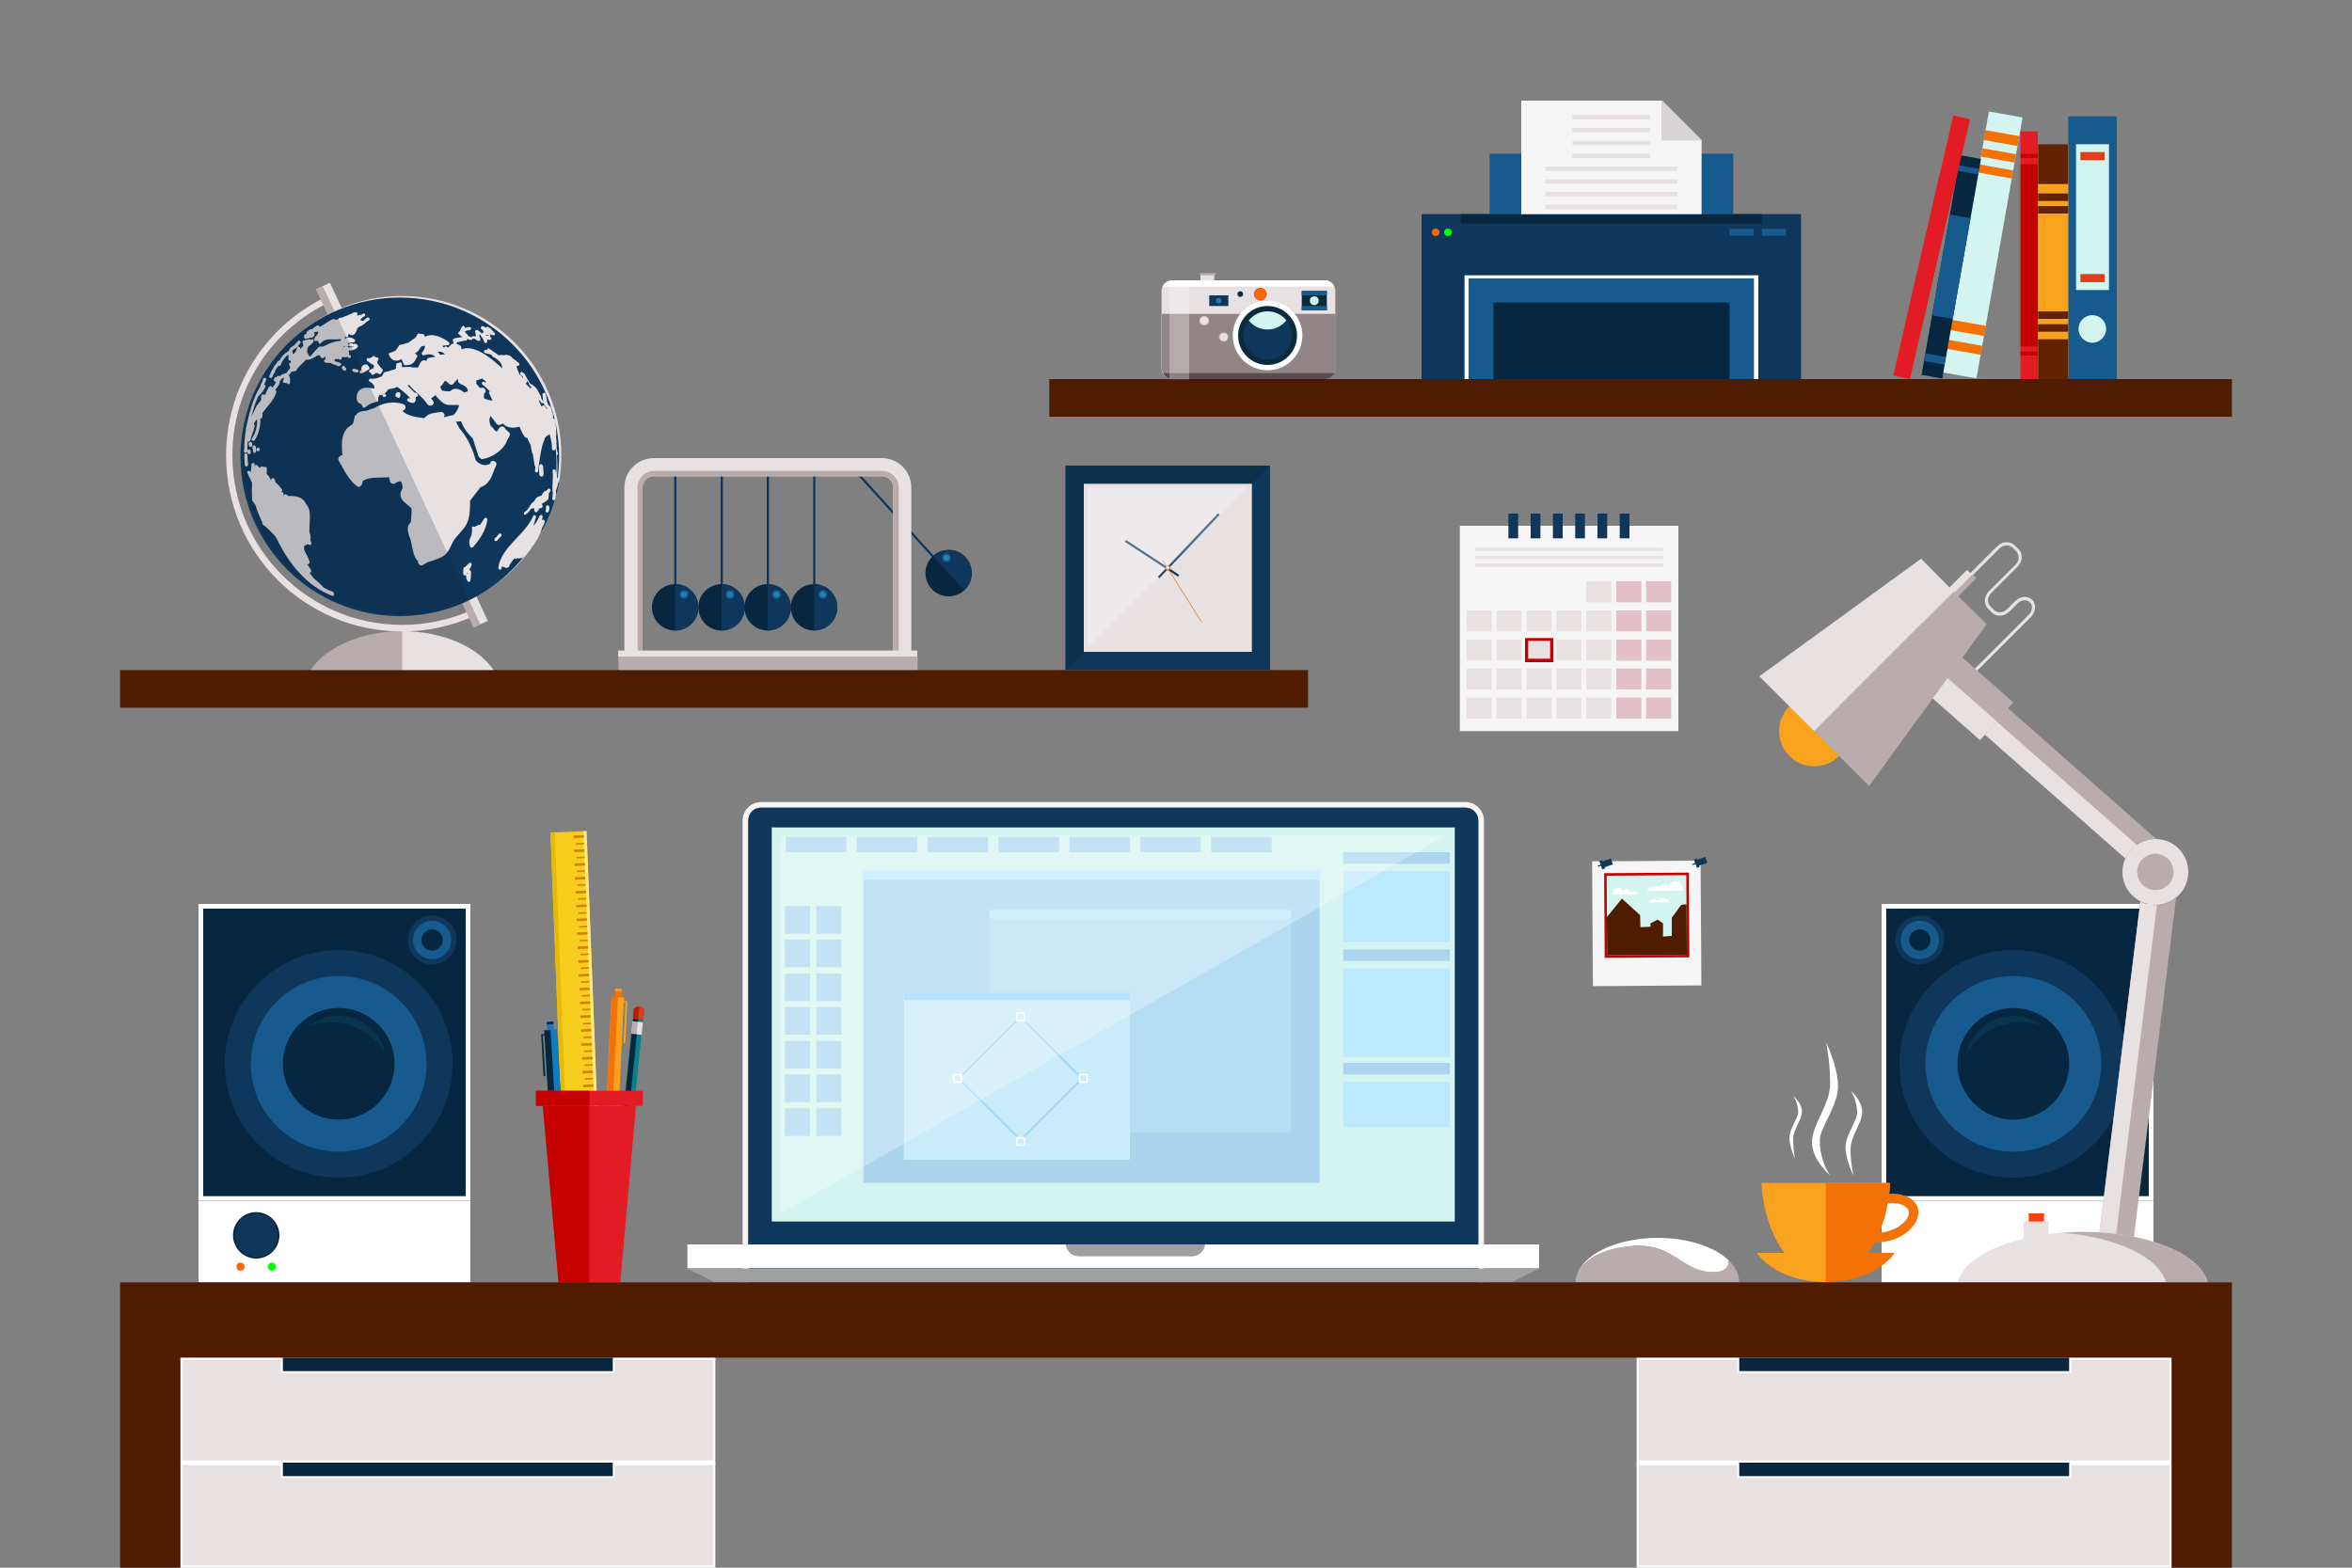 <svg xmlns="http://www.w3.org/2000/svg" xmlns:xlink="http://www.w3.org/1999/xlink" version="1.1" x="0" y="0" viewBox="0 0 750 500" enable-background="new 0 0 750 500" xml:space="preserve">
  <rect x="0" y="0" width="750" height="500" fill="#808080" stroke="none"/>
  <g id="Layer_3" display="none">
    <rect display="inline" fill="#86BBE2" width="750" height="500"/>
  </g>
  <g id="Layer_4" display="none">
    <g display="inline">
      <linearGradient id="SVGID_1_" gradientUnits="userSpaceOnUse" x1="252.68" y1="176" x2="252.68" y2="266.34">
        <stop offset="0" stop-color="#0F375B"/>
        <stop offset="1" stop-color="#FFFFFF"/>
      </linearGradient>
      <polygon fill="url(#SVGID_1_)" points="417.1 213.7 38.3 213.7 38.3 225.7 88.3 275.7 467.1 275.7 467.1 263.7 "/>
      <linearGradient id="SVGID_2_" gradientUnits="userSpaceOnUse" x1="447.91" y1="148.09" x2="573.14" y2="273.32">
        <stop offset="0" stop-color="#0F375B"/>
        <stop offset="1" stop-color="#FFFFFF"/>
      </linearGradient>
      <polygon fill="url(#SVGID_2_)" points="535.1 167.7 523.5 167.7 523.5 167.7 519.6 163.8 516.5 163.8 516.5 167.7 516.4 167.7 516.4 167.7 512.5 163.8 509.4 163.8 509.4 167.7 509.3 167.7 509.3 167.7 505.4 163.8 502.3 163.8 502.3 167.7 502.2 167.7 502.2 167.7 498.3 163.8 495.2 163.8 495.2 167.7 495.1 167.7 495.1 167.7 491.2 163.8 488.1 163.8 488.1 167.7 488.1 167.7 488.1 167.7 484.1 163.8 481 163.8 481 167.7 465.5 167.7 465.5 233.2 525.5 293.2 595.1 293.2 595.1 227.7 "/>
      <linearGradient id="SVGID_3_" gradientUnits="userSpaceOnUse" x1="455.6" y1="223.58" x2="566.75" y2="334.74">
        <stop offset="0" stop-color="#0F375B"/>
        <stop offset="1" stop-color="#FFFFFF"/>
      </linearGradient>
      <polygon fill="url(#SVGID_3_)" points="594.4 325.2 543.8 273.3 541.2 274.2 541.1 273.8 540.2 274.1 540.3 274.5 514.5 274.6 514.5 274.6 514.4 274.6 513.9 274.6 513.7 273.8 511.1 274.7 511.1 274.7 510.9 274.3 510 274.6 510 274.7 507.7 274.7 508 314.4 558 364.4 592.6 364.2 592.3 325.9 "/>
      <linearGradient id="SVGID_4_" gradientUnits="userSpaceOnUse" x1="584.67" y1="78.36" x2="705.35" y2="78.36">
        <stop offset="0" stop-color="#0F375B"/>
        <stop offset="1" stop-color="#FFFFFF"/>
      </linearGradient>
      <polygon fill="url(#SVGID_4_)" points="725 120.9 725 87.1 675 37.1 659.5 37.1 659.5 46 653.2 46 645.1 37.7 634.4 35.8 633 43.6 627.9 38 622.6 36.8 618.2 56 603.4 119.7 604.7 120.9 "/>
      <linearGradient id="SVGID_5_" gradientUnits="userSpaceOnUse" x1="447" y1="76.71" x2="597.83" y2="76.71">
        <stop offset="0" stop-color="#0F375B"/>
        <stop offset="1" stop-color="#FFFFFF"/>
      </linearGradient>
      <polygon fill="url(#SVGID_5_)" points="454.1 121.3 624.3 121.3 624.3 118.4 574.3 68.4 571.5 68.4 552.7 49 546.9 49 546.7 48.8 545.6 47.7 544.2 46.4 536.5 38.7 534.1 36.2 531.6 33.8 531.6 33.8 530 32.1 529.8 32.1 485.1 32.1 485.1 49 475 49 475 68.4 465.8 68.4 453.3 68.4 453.3 121 454.1 121 "/>
      <linearGradient id="SVGID_6_" gradientUnits="userSpaceOnUse" x1="356" y1="104.03" x2="444.04" y2="104.03">
        <stop offset="0" stop-color="#0F375B"/>
        <stop offset="1" stop-color="#FFFFFF"/>
      </linearGradient>
      <path fill="url(#SVGID_6_)" d="M370.9 119C370.9 119 370.9 119 370.9 119c0.1 0.3 0.3 0.5 0.5 0.7 0 0 0 0 0 0l1.1 1.1h82.8l-31-31c-0.1-0.1-0.3-0.2-0.5-0.3 -0.1 0-0.1 0-0.2-0.1 -0.1-0.1-0.3-0.1-0.4-0.1 -0.1 0-0.1 0-0.2 0 -0.2 0-0.4-0.1-0.6-0.1l-33.3 0 -1.6-2.2h-5v0.6h0.3v1.6h-3.7 -5.3c-0.2 0-0.4 0-0.6 0.1 -0.1 0-0.1 0-0.2 0 -0.1 0-0.3 0.1-0.4 0.1 -0.1 0-0.1 0-0.2 0.1 -0.2 0.1-0.3 0.2-0.5 0.3 -0.1 0-0.1 0.1-0.2 0.2 -0.1 0.1-0.2 0.1-0.2 0.2 -0.1 0.1-0.1 0.1-0.2 0.2 -0.1 0.1-0.1 0.1-0.1 0.2 -0.2 0.2-0.3 0.4-0.4 0.7 0 0 0 0 0 0 -0.2 0.4-0.3 0.9-0.3 1.4v7.3 17.4C370.5 118.1 370.6 118.6 370.9 119L370.9 119z"/>
      <linearGradient id="SVGID_7_" gradientUnits="userSpaceOnUse" x1="15.11" y1="151.98" x2="208.97" y2="151.98">
        <stop offset="0" stop-color="#0F375B"/>
        <stop offset="1" stop-color="#FFFFFF"/>
      </linearGradient>
      <path fill="url(#SVGID_7_)" d="M99 213.7h1.9 142.9c0-0.1 0-0.2 0-0.3 0-0.3 0-0.6 0.1-0.9 0-0.7 0.1-1.5 0.1-2.2 0-14.3-5.9-27.2-15.4-36.4l-63.9-63.9c-9.2-9.5-22.1-15.4-36.4-15.4 -5.7 0-11.2 1-16.4 2.7l-6.6-6.9 -2.2 1 -2.2 1 1.5 3.2c-18 9.3-30.3 28.1-30.3 49.8 0 15.8 6.5 30 17 40.2l20 20C104.7 207.6 101.2 210.4 99 213.7z"/>
      <linearGradient id="SVGID_8_" gradientUnits="userSpaceOnUse" x1="174.77" y1="113.57" x2="280.41" y2="219.21">
        <stop offset="0" stop-color="#0F375B"/>
        <stop offset="1" stop-color="#FFFFFF"/>
      </linearGradient>
      <path fill="url(#SVGID_8_)" d="M343.8 213.7c-0.2-0.1-0.3-0.3-0.5-0.4 0-0.1-0.1-0.1-0.1-0.2 -0.2-0.2-0.4-0.5-0.7-0.7 0-0.1-0.1-0.1-0.1-0.2 -0.2-0.2-0.4-0.5-0.7-0.7 0-0.1-0.1-0.1-0.1-0.2 -0.2-0.2-0.4-0.5-0.7-0.7 0-0.1-0.1-0.1-0.1-0.2 -0.1-0.1-0.1-0.1-0.2-0.2v-4.9c0-2.8-1.2-5.3-3.2-7l-49.2-49.2c-1.7-1.9-4.2-3.2-7-3.2h-72.7c-5.2 0-9.4 4.2-9.4 9.4v52h-2v1.9 4.3h0.8H343.8z"/>
      <linearGradient id="SVGID_9_" gradientUnits="userSpaceOnUse" x1="330.13" y1="138.87" x2="410.53" y2="219.27">
        <stop offset="0" stop-color="#0F375B"/>
        <stop offset="1" stop-color="#FFFFFF"/>
      </linearGradient>
      <polygon fill="url(#SVGID_9_)" points="454.9 213.7 454.9 198.5 404.9 148.5 339.8 148.5 339.8 213.7 340.6 213.7 "/>
      <linearGradient id="SVGID_10_" gradientUnits="userSpaceOnUse" x1="542.83" y1="348.76" x2="720.24" y2="348.76">
        <stop offset="0" stop-color="#0F375B"/>
        <stop offset="1" stop-color="#FFFFFF"/>
      </linearGradient>
      <path fill="url(#SVGID_10_)" d="M750 351.7l-63.3-63.1 -86.5 0 0.4 89h-18.4l-20.2-0.1c0.5 9 3.8 16.9 7.9 22.3l-9.4 0.2 8.9 8.9H750V351.7z"/>
      <linearGradient id="SVGID_11_" gradientUnits="userSpaceOnUse" x1="437.11" y1="95.23" x2="642.68" y2="300.8">
        <stop offset="0" stop-color="#0F375B"/>
        <stop offset="1" stop-color="#FFFFFF"/>
      </linearGradient>
      <path fill="url(#SVGID_11_)" d="M750 326l-15.9-15.9 13.4-13.4c1.6-1.6 1.8-4 0.4-5.4l-7.7-7.5 3-3c0.8-0.8 1.2-1.8 1.3-2.8 0-1.1-0.3-2.1-1.1-2.8L642.4 174c-1.5-1.5-4-1.4-5.6 0.2l-8.4 8.4 -0.8-0.8 -5.7 5.7 -9.2-9.2L561 215.7l9.5 9.5c-2 2-3.3 4.8-3.3 8 0 3.5 1.6 6.7 4.2 8.7l98.4 98.4c1.5 1.8 3.5 3.1 5.8 3.8l-6.1 49c-1.7-0.1-3.5-0.2-5.3-0.2 -1.1 0-2.2 0-3.3 0.1 0 0-0.1 0-0.1 0 -1.4 0.1-2.7 0.1-4 0.3l-4.9-6.2h-4.9v2.6h-1.5v5.4c-11.4 2.8-19.5 7.9-21.1 14h2.3H750V326z"/>
      <linearGradient id="SVGID_12_" gradientUnits="userSpaceOnUse" x1="495.67" y1="401.88" x2="557.13" y2="401.88">
        <stop offset="0" stop-color="#0F375B"/>
        <stop offset="1" stop-color="#FFFFFF"/>
      </linearGradient>
      <path fill="url(#SVGID_12_)" d="M502.5 409h0.9 54.9l-7-7c0 0 0 0 0 0 -4.5-4.3-13-7.2-22.7-7.2 -12 0-22.2 4.5-25.2 10.5 0.2-0.3 0.3-0.4 0.1-0.1C502.8 406.4 502.5 407.7 502.5 409z"/>
      <linearGradient id="SVGID_13_" gradientUnits="userSpaceOnUse" x1="293.91" y1="278.8" x2="443.91" y2="429.8">
        <stop offset="0" stop-color="#0F375B"/>
        <stop offset="1" stop-color="#FFFFFF"/>
      </linearGradient>
      <path fill="url(#SVGID_13_)" d="M622.4 409c-0.6-1-1.4-1.9-2.4-2.4L472.5 259c-1-1.9-3.1-2.7-5.4-2.7L243 256.1c-3.2 0-5.9 2.6-5.9 5.9L237 397.1l-17.7 0v7.5l9.2 4.4H622.4z"/>
      <linearGradient id="SVGID_14_" gradientUnits="userSpaceOnUse" x1="105.61" y1="260.05" x2="230.68" y2="385.12">
        <stop offset="0" stop-color="#0F375B"/>
        <stop offset="1" stop-color="#FFFFFF"/>
      </linearGradient>
      <polygon fill="url(#SVGID_14_)" points="291.4 408 290.6 407.9 290.7 407.2 289.8 406.4 289 406.3 289.1 405.6 288.7 405.2 287.1 365.1 287.1 365.1 187.1 265.1 187.1 265.1 177 265.5 175.6 265.5 178 327.4 176.4 325.8 174.3 325.9 174.4 326.7 174.5 328.5 173.5 328.6 173.6 329.8 172.5 329.9 172.5 330.1 172.6 330.3 173.3 343.3 174.7 347.9 170.9 347.9 170.9 352.7 173.2 354.3 178.1 409 179.6 409 292.3 409 292.3 408.9 "/>
      <linearGradient id="SVGID_15_" gradientUnits="userSpaceOnUse" x1="23.26" y1="265.04" x2="154.22" y2="396">
        <stop offset="0" stop-color="#0F375B"/>
        <stop offset="1" stop-color="#FFFFFF"/>
      </linearGradient>
      <polygon fill="url(#SVGID_15_)" points="200 409 200 338.3 150 288.3 64.5 289 63.8 382.8 63.8 409 "/>
      <linearGradient id="SVGID_16_" gradientUnits="userSpaceOnUse" x1="57.47" y1="466.49" x2="293.63" y2="466.49">
        <stop offset="0" stop-color="#0F375B"/>
        <stop offset="1" stop-color="#FFFFFF"/>
      </linearGradient>
      <polygon fill="url(#SVGID_16_)" points="293.6 500 228.1 433 227.4 433 196 433 195.4 433 90.2 433 89.5 433 58.2 433 57.5 433 57.5 433.7 57.5 466.5 57.5 467.2 57.5 500 59.1 500 "/>
      <linearGradient id="SVGID_17_" gradientUnits="userSpaceOnUse" x1="526.79" y1="354.87" x2="691.51" y2="519.59">
        <stop offset="0" stop-color="#0F375B"/>
        <stop offset="1" stop-color="#FFFFFF"/>
      </linearGradient>
      <polygon fill="url(#SVGID_17_)" points="750 500 750 448 711.7 409 711 409 679.7 409 679 409 573.8 409 573.2 409 541.8 409 541.1 409 541.1 410 541.1 454.5 541.1 455.5 541.1 500 541.9 500 "/>
      <linearGradient id="SVGID_18_" gradientUnits="userSpaceOnUse" x1="375" y1="352" x2="375" y2="486.18">
        <stop offset="0" stop-color="#0F375B"/>
        <stop offset="1" stop-color="#FFFFFF"/>
      </linearGradient>
      <polygon fill="url(#SVGID_18_)" points="711.7 409 38.3 409 38.3 433 105.3 500 711.7 500 "/>
      <linearGradient id="SVGID_19_" gradientUnits="userSpaceOnUse" x1="542.3" y1="81" x2="542.3" y2="175.78">
        <stop offset="0" stop-color="#0F375B"/>
        <stop offset="1" stop-color="#FFFFFF"/>
      </linearGradient>
      <polygon fill="url(#SVGID_19_)" points="750 159.2 711.7 120.9 334.6 120.9 334.6 132.9 384.6 182.9 750 182.9 "/>
    </g>
  </g>
  <g id="Layer_2">
    <rect x="600" y="288.3" fill="#FFFFFF" width="86.7" height="120.7"/>
    <rect x="600" y="288.3" fill="#06273F" width="86.7" height="94.7"/>
    <path fill="#FFFFFF" d="M601.5 289.8h83.7v91.7h-83.7V289.8L601.5 289.8zM600 288.3V383h86.7v-94.7H600L600 288.3z"/>
    <circle fill="#0F375B" cx="642" cy="339.3" r="36.3"/>
    <circle fill="#175B8E" cx="642" cy="339.3" r="28"/>
    <circle fill="#06273F" cx="642" cy="339.3" r="17.8"/>
    <circle fill="#0F375B" cx="612.2" cy="299.8" r="7.8"/>
    <circle fill="#175B8E" cx="612.2" cy="299.8" r="6.1"/>
    <circle fill="#06273F" cx="612.2" cy="299.8" r="3.4"/>
    <path fill="#08344F" d="M644.5 326c-7.4 0-13.8 4-17.4 9.9 1.6-6.8 7.6-11.9 14.9-11.9 3.5 0 6.7 1.2 9.3 3.2C649.2 326.4 646.9 326 644.5 326z"/>
    <rect x="63.3" y="288.3" fill="#FFFFFF" width="86.7" height="120.7"/>
    <rect x="63.3" y="288.3" fill="#06273F" width="86.7" height="94.7"/>
    <path fill="#FFFFFF" d="M148.5 289.8v91.7H64.8v-91.7H148.5L148.5 289.8zM150 288.3H63.3V383H150V288.3L150 288.3z"/>
    <circle fill="#0F375B" cx="108" cy="339.3" r="36.3"/>
    <circle fill="#175B8E" cx="108" cy="339.3" r="28"/>
    <circle fill="#06273F" cx="108" cy="339.3" r="17.8"/>
    <circle fill="#0F375B" cx="137.8" cy="299.8" r="7.8"/>
    <circle fill="#175B8E" cx="137.8" cy="299.8" r="6.1"/>
    <circle fill="#06273F" cx="137.8" cy="299.8" r="3.4"/>
    <path fill="#08344F" d="M105.5 326c7.4 0 13.8 4 17.4 9.9 -1.6-6.8-7.6-11.9-14.9-11.9 -3.5 0-6.7 1.2-9.3 3.2C100.8 326.4 103.1 326 105.5 326z"/>
    <circle fill="#06273F" cx="81.7" cy="394" r="7.4"/>
    <circle fill="#0F375B" cx="81.7" cy="394" r="6.9"/>
    <circle fill="#00FF01" cx="86.7" cy="404" r="1.3"/>
    <circle fill="#FF6501" cx="76.7" cy="404" r="1.3"/>
    <rect x="334.6" y="120.9" fill="#4F1C00" width="377.1" height="12"/>
    <rect x="38.3" y="213.7" fill="#4F1C00" width="378.8" height="12"/>
    <path fill="#F6F5F5" d="M238.6 409V261.7c0-2.3 1.8-4.1 4.1-4.1h224.6c2.3 0 4.1 1.8 4.1 4.1V409h1.8V261.7c0-3.2-2.6-5.9-5.9-5.9H242.7c-3.2 0-5.9 2.6-5.9 5.9V409H238.6z"/>
    <path fill="#0F375B" d="M471.4 409V261.7c0-2.3-1.8-4.1-4.1-4.1H242.7c-2.3 0-4.1 1.8-4.1 4.1V409H471.4z"/>
    <rect x="219.2" y="396.9" fill="#FFFFFF" width="271.6" height="7.6"/>
    <polygon fill="#A0A0A0" points="490.8 404.6 219.2 404.6 228 409 482 409 "/>
    <path fill="#A0A0A0" d="M339.8 396.9c0.3 2.2 2.1 3.8 4.4 3.8H380c2.2 0 4.1-1.7 4.3-3.8H339.8z"/>
    <rect x="246.1" y="263.9" fill="#D3F4EF" width="217.8" height="125.7"/>
    <path fill="#FFFFFF" d="M520.5 397.4c12-1 15.2 6.7 23.1 8.1 4.9 0.9 7.9-0.6 7.7-3.5 -4.5-4.3-13-7.2-22.7-7.2 -12 0-22.2 4.5-25.2 10.5C505 402.7 509.5 398.3 520.5 397.4z"/>
    <path fill="#0F375B" d="M503.5 405c0.1-0.2 0.2-0.4 0.3-0.6C503.7 404.6 503.6 404.8 503.5 405z"/>
    <path fill="#B9ACAD" d="M551.2 402c0.2 2.9-2.8 4.4-7.7 3.5 -7.9-1.5-11.1-9.2-23.1-8.1 -10.8 0.9-15.3 5.2-17 7.8 -0.6 1.2-1 2.5-1 3.8h52.2C554.6 406.4 553.4 404.1 551.2 402z"/>
    <path fill="#E7E1E2" d="M648 191.3c-1.4-1.4-3.8-1.2-5.4 0.4l-2.6 2.6c-1.2 1.2-3.1 1.3-4.2 0.2l-1.1-1.1c-1.1-1.1-1-3 0.2-4.2l8.5-8.5c0.8-0.8 1.2-1.8 1.3-2.8 0-1.1-0.3-2.1-1.1-2.8l-1.1-1.1c-1.5-1.5-4-1.4-5.6 0.2l-24.2 24.2 0.7 0.7 24.2-24.2c1.2-1.2 3.1-1.3 4.2-0.2l1.1 1.1c0.5 0.5 0.8 1.3 0.8 2.1 0 0.8-0.4 1.6-1 2.2l-8.5 8.5c-1.6 1.6-1.7 4.1-0.2 5.6l1.1 1.1c1.5 1.5 4 1.4 5.6-0.2l2.6-2.6c1.2-1.2 3-1.4 4-0.4 1 1 0.8 2.8-0.4 4l-20.5 20.5 0.7 0.7 20.5-20.5C649.2 195.1 649.4 192.6 648 191.3z"/>
    <rect x="622.7" y="181.1" transform="matrix(0.707 0.707 -0.707 0.707 315.055 -386.548)" fill="#E7E1E2" width="3.3" height="12.3"/>
    <rect x="624.2" y="181.7" transform="matrix(0.708 0.707 -0.707 0.708 315.519 -386.725)" fill="#B9ACAD" width="1.7" height="12.3"/>
    <circle fill="#F9A21D" cx="578.5" cy="233.2" r="11.2"/>
    <circle fill="#E7E1E2" cx="687.3" cy="278.1" r="10.5"/>
    <circle fill="#B9ACAD" cx="687.3" cy="278.1" r="5.8"/>
    <path fill="#B9ACAD" d="M687.3 288.7c-1.7 0-3.3-0.4-4.8-1.1L669 396.9l11 1.4 13.9-111.8C692.1 287.8 689.8 288.7 687.3 288.7z"/>
    <path fill="#E7E1E2" d="M687.3 288.7c-1.7 0-3.3-0.4-4.8-1.1L669 396.9l5.3 0.7 13.5-108.9C687.7 288.6 687.5 288.7 687.3 288.7z"/>
    <path fill="#B9ACAD" d="M687.3 267.6c0.1 0 0.2 0 0.3 0L625.7 213l-7.3 8.3 59.4 52.4C679.5 270.1 683.1 267.6 687.3 267.6z"/>
    <path fill="#E7E1E2" d="M681.4 269.5L622 217.2l-3.7 4.2 59.4 52.4C678.6 272 679.8 270.5 681.4 269.5z"/>
    <path fill="#E7E1E2" d="M704 409c-2.4-9.1-19.3-16.1-39.9-16.1 -20.5 0-37.5 7-39.9 16.1H704z"/>
    <path fill="#B9ACAD" d="M664.2 392.9c-2.3 0-4.5 0.1-6.7 0.3 17.4 1.3 31.1 7.8 33.2 15.9H704C701.6 399.9 684.7 392.9 664.2 392.9z"/>
    <path fill="#E7E1E2" d="M649.3 389.6h-4v8.9c1 0.4 2 0.9 3 1.5 0.3 0.2 0.6 0.4 0.9 0.6 1.6 1 2.9 2.2 4 3.4v-14.4H649.3z"/>
    <rect x="646.9" y="387" fill="#F34110" width="4.9" height="2.6"/>
    <rect x="619.7" y="210.5" transform="matrix(-0.661 0.75 -0.75 -0.661 1209.485 -101.627)" fill="#B9ACAD" width="16" height="23.4"/>
    <rect x="621.1" y="213.5" transform="matrix(-0.661 0.75 -0.75 -0.661 1207.355 -94.651)" fill="#E7E1E2" width="8" height="23.4"/>
    <polygon fill="#E7E1E2" points="623 188.7 612.6 178.2 561 215.7 578.5 233.2 "/>
    <polygon fill="#B9ACAD" points="633.5 199.1 623 188.7 578.5 233.2 596 250.7 "/>
    <path fill="#F47106" d="M611.5 385.2c-0.9-2.8-4.1-4.5-8.1-4.5 -1.5 0-3 0.2-4.6 0.7 -5.8 1.8-9.5 6.4-8.3 10.3 0.9 2.8 4.1 4.5 8.1 4.5 1.5 0 3-0.2 4.6-0.7C609 393.7 612.7 389.1 611.5 385.2zM602.3 392.6c-1.2 0.4-2.5 0.6-3.7 0.6 -2.6 0-4.8-1-5.2-2.4 -0.4-1.2 0.6-2.6 1-3.1 1.2-1.5 3.1-2.7 5.3-3.4 1.2-0.4 2.5-0.6 3.7-0.6 2.6 0 4.8 1 5.2 2.4C609.3 388.1 606.7 391.3 602.3 392.6z"/>
    <path fill="#F9A21D" d="M561.7 377.3c0.9 16.7 9.7 29.9 20.5 29.9 10.8 0 19.7-13.2 20.5-29.9H561.7z"/>
    <path fill="#F47106" d="M582.2 407.2c10.8 0 19.7-13.2 20.5-29.9h-20.5V407.2z"/>
    <path fill="#F47106" d="M604.2 399.6c-3.9 5.5-12.3 9.3-22 9.3s-18.1-3.8-22-9.3H604.2z"/>
    <path fill="#F9A21D" d="M582.2 399.6v9.3c-9.7 0-18.1-3.8-22-9.3H582.2z"/>
    <path fill="#FFFFFF" d="M583.6 374.9c0 0-5.8-4.9-5.8-10.6 0-5.7 5.8-11.8 5.8-18.8s-1.3-13.1-1.3-13.1 3.8 7.9 3.8 14.1 -5.8 13.2-5.8 17.1C580.2 370.4 583.6 374.9 583.6 374.9z"/>
    <path fill="#FFFFFF" d="M590.1 347.8c0 0 3.7 3.1 3.7 6.8 0 3.6-3.7 7.6-3.7 12 0 4.5 0.9 8.3 0.9 8.3s-2.5-5-2.5-9c0-3.9 3.7-8.4 3.7-10.9C592.2 350.6 590.1 347.8 590.1 347.8z"/>
    <path fill="#FFFFFF" d="M571.8 349.5c0 0 2.8 2.3 2.8 5 0 2.7-2.8 5.6-2.8 8.9 0 3.3 0.6 6.2 0.6 6.2s-1.8-3.7-1.8-6.7c0-2.9 2.8-6.3 2.8-8.1C573.4 351.6 571.8 349.5 571.8 349.5z"/>
    <rect x="339.8" y="148.5" fill="#0F375B" width="65.2" height="65.2"/>
    <polygon fill="#0C314C" points="339.8 213.7 339.8 213.7 339.8 148.5 404.9 148.5 "/>
    <rect x="345.6" y="154.3" fill="#E7E1E2" width="53.6" height="53.6"/>
    <rect x="378.7" y="160.1" transform="matrix(0.724 0.69 -0.69 0.724 224.732 -213.512)" fill="#0F375B" width="0.7" height="27.9"/>
    <rect x="367.1" y="167.8" transform="matrix(0.548 -0.836 0.836 0.548 17.24 387.751)" fill="#0F375B" width="0.7" height="20.3"/>
    <rect x="376.9" y="176.8" transform="matrix(0.846 -0.533 0.533 0.846 -42.47 229.995)" fill="#FF6501" width="0.2" height="23.4"/>
    <circle fill="#FF6501" cx="372.4" cy="181.1" r="0.8"/>
    <circle fill="#E7E1E2" cx="372.4" cy="181.1" r="0.5"/>
    <polygon opacity="0.3" fill="#FFFFFF" points="346.8 206.7 346.8 206.7 346.8 155.5 397.9 155.5 "/>
    <rect x="215" y="149.8" fill="#0F375B" width="0.7" height="37.6"/>
    <circle fill="#06273F" cx="215.3" cy="193.7" r="7.4"/>
    <path fill="#0F375B" d="M215.3 186.3v14.8c4.1 0 7.4-3.3 7.4-7.4C222.7 189.6 219.4 186.3 215.3 186.3z"/>
    <circle fill="#175B8E" cx="218.1" cy="189.6" r="1.4"/>
    <circle fill="#2282B2" cx="218.1" cy="189.6" r="0.9"/>
    <rect x="229.8" y="149.8" fill="#0F375B" width="0.7" height="37.6"/>
    <circle fill="#06273F" cx="230.1" cy="193.7" r="7.4"/>
    <path fill="#0F375B" d="M230.1 186.3v14.8c4.1 0 7.4-3.3 7.4-7.4C237.5 189.6 234.2 186.3 230.1 186.3z"/>
    <circle fill="#175B8E" cx="232.8" cy="189.6" r="1.4"/>
    <circle fill="#2282B2" cx="232.8" cy="189.6" r="0.9"/>
    <rect x="244.5" y="149.8" fill="#0F375B" width="0.7" height="37.6"/>
    <circle fill="#06273F" cx="244.8" cy="193.7" r="7.4"/>
    <path fill="#0F375B" d="M244.8 186.3v14.8c4.1 0 7.4-3.3 7.4-7.4C252.2 189.6 248.9 186.3 244.8 186.3z"/>
    <circle fill="#175B8E" cx="247.6" cy="189.6" r="1.4"/>
    <circle fill="#2282B2" cx="247.6" cy="189.6" r="0.9"/>
    <rect x="259.3" y="149.8" fill="#0F375B" width="0.7" height="37.6"/>
    <circle fill="#06273F" cx="259.6" cy="193.7" r="7.4"/>
    <path fill="#0F375B" d="M259.6 186.3v14.8c4.1 0 7.4-3.3 7.4-7.4C267 189.6 263.7 186.3 259.6 186.3z"/>
    <circle fill="#175B8E" cx="262.4" cy="189.6" r="1.4"/>
    <circle fill="#2282B2" cx="262.4" cy="189.6" r="0.9"/>
    <rect x="285.3" y="145.4" transform="matrix(0.741 -0.671 0.671 0.741 -36.294 234.309)" fill="#0F375B" width="0.7" height="37.6"/>
    <circle fill="#06273F" cx="302.5" cy="182.8" r="7.4"/>
    <path fill="#0F375B" d="M297.5 177.3l9.9 10.9c3-2.7 3.2-7.4 0.5-10.4C305.2 174.8 300.6 174.6 297.5 177.3z"/>
    <circle fill="#175B8E" cx="301.8" cy="177.9" r="1.4"/>
    <circle fill="#2282B2" cx="301.8" cy="177.9" r="0.9"/>
    <rect x="197.2" y="209.4" fill="#B9ACAD" width="95.4" height="4.3"/>
    <path fill="#E7E1E2" d="M290.6 207.5v-52c0-5.2-4.2-9.4-9.4-9.4h-72.7c-5.2 0-9.4 4.2-9.4 9.4v52h-2v1.9h95.4v-1.9H290.6zM204.9 207.5v-52c0-2 1.6-3.6 3.6-3.6h72.7c2 0 3.6 1.6 3.6 3.6v52H204.9z"/>
    <path fill="#B9ACAD" d="M286.6 207.5L286.6 207.5v-52c0-2.9-2.4-5.3-5.3-5.3h-72.7c-2.9 0-5.3 2.4-5.3 5.3v52 0H286.6zM204.9 155.5c0-2 1.6-3.6 3.6-3.6h72.7c2 0 3.6 1.6 3.6 3.6v52h-79.9V155.5z"/>
    <polygon fill="#F9A21D" points="199 319.3 199 318.1 195 317.9 192 380.6 196 380.8 198.9 319.7 199.5 319.7 198.8 332.7 199.4 332.7 200 319.8 200 319.6 200 319.3 "/>
    <rect x="193.5" y="317.9" transform="matrix(0.999 4.829194e-02 -4.829194e-02 0.999 17.095 -8.986)" fill="#F47106" width="2" height="62.8"/>
    <rect x="196.1" y="315.3" transform="matrix(0.999 4.809532e-02 -4.809532e-02 0.999 15.457 -9.112)" fill="#F47106" width="2.1" height="2.7"/>
    <rect x="196.1" y="315.3" transform="matrix(0.999 4.806776e-02 -4.806776e-02 0.999 15.402 -9.111)" fill="#F9A21D" width="2.1" height="0.8"/>
    <rect x="178.2" y="265.3" transform="matrix(0.999 -3.874586e-02 3.874586e-02 0.999 -12.761 7.377)" fill="#F7CD1E" width="11.5" height="135.3"/>
    <rect x="178.2" y="265.5" transform="matrix(0.999 -3.883943e-02 3.883943e-02 0.999 -12.802 7.2)" fill="#E5BB07" width="1.4" height="135.3"/>
    <rect x="188.7" y="265.1" transform="matrix(0.999 -3.874950e-02 3.874950e-02 0.999 -12.75 7.583)" fill="#FFE783" width="1" height="135.3"/>
    <rect x="182.9" y="266.5" transform="matrix(0.999 -3.870252e-02 3.870252e-02 0.999 -10.193 7.343)" fill="#D38200" width="3.3" height="0.8"/>
    <rect x="183.7" y="268.9" transform="matrix(0.999 -3.890242e-02 3.890242e-02 0.999 -10.329 7.4)" fill="#D38200" width="2.6" height="0.5"/>
    <rect x="183.9" y="273.3" transform="matrix(0.999 -3.851629e-02 3.851629e-02 0.999 -10.398 7.335)" fill="#D38200" width="2.6" height="0.5"/>
    <rect x="184" y="277.7" transform="matrix(0.999 -3.890242e-02 3.890242e-02 0.999 -10.672 7.42)" fill="#D38200" width="2.6" height="0.5"/>
    <rect x="184.2" y="282.1" transform="matrix(0.999 -3.886531e-02 3.886531e-02 0.999 -10.834 7.423)" fill="#D38200" width="2.6" height="0.5"/>
    <rect x="184.4" y="286.5" transform="matrix(0.999 -3.855639e-02 3.855639e-02 0.999 -10.919 7.372)" fill="#D38200" width="2.6" height="0.5"/>
    <rect x="184.5" y="291" transform="matrix(0.999 -3.886380e-02 3.886380e-02 0.999 -11.176 7.442)" fill="#D38200" width="2.6" height="0.5"/>
    <rect x="184.7" y="295.4" transform="matrix(0.999 -3.855490e-02 3.855490e-02 0.999 -11.258 7.391)" fill="#D38200" width="2.6" height="0.5"/>
    <rect x="184.9" y="299.8" transform="matrix(0.999 -3.886380e-02 3.886380e-02 0.999 -11.519 7.462)" fill="#D38200" width="2.6" height="0.5"/>
    <rect x="185.1" y="304.2" transform="matrix(0.999 -3.890242e-02 3.890242e-02 0.999 -11.702 7.48)" fill="#D38200" width="2.6" height="0.5"/>
    <rect x="185.2" y="308.6" transform="matrix(0.999 -3.851629e-02 3.851629e-02 0.999 -11.757 7.413)" fill="#D38200" width="2.6" height="0.5"/>
    <rect x="185.4" y="313" transform="matrix(0.999 -3.890994e-02 3.890994e-02 0.999 -12.047 7.502)" fill="#D38200" width="2.6" height="0.5"/>
    <rect x="185.6" y="317.4" transform="matrix(0.999 -3.850885e-02 3.850885e-02 0.999 -12.094 7.432)" fill="#D38200" width="2.6" height="0.5"/>
    <rect x="185.7" y="321.8" transform="matrix(0.999 -3.890242e-02 3.890242e-02 0.999 -12.388 7.52)" fill="#D38200" width="2.6" height="0.5"/>
    <rect x="185.9" y="326.3" transform="matrix(0.999 -3.890242e-02 3.890242e-02 0.999 -12.559 7.53)" fill="#D38200" width="2.6" height="0.5"/>
    <rect x="186.1" y="330.7" transform="matrix(0.999 -3.852373e-02 3.852373e-02 0.999 -12.608 7.464)" fill="#D38200" width="2.6" height="0.5"/>
    <rect x="186.3" y="335.1" transform="matrix(0.999 -3.889490e-02 3.889490e-02 0.999 -12.9 7.548)" fill="#D38200" width="2.6" height="0.5"/>
    <rect x="186.4" y="339.5" transform="matrix(0.999 -3.889640e-02 3.889640e-02 0.999 -13.072 7.559)" fill="#D38200" width="2.6" height="0.5"/>
    <rect x="186.6" y="343.9" transform="matrix(0.999 -3.851778e-02 3.851778e-02 0.999 -13.116 7.493)" fill="#D38200" width="2.6" height="0.5"/>
    <rect x="186.8" y="348.3" transform="matrix(0.999 -3.890392e-02 3.890392e-02 0.999 -13.418 7.58)" fill="#D38200" width="2.6" height="0.5"/>
    <rect x="186.9" y="352.7" transform="matrix(0.999 -3.852373e-02 3.852373e-02 0.999 -13.458 7.513)" fill="#D38200" width="2.6" height="0.5"/>
    <rect x="187.1" y="357.1" transform="matrix(0.999 -3.889490e-02 3.889490e-02 0.999 -13.758 7.598)" fill="#D38200" width="2.6" height="0.5"/>
    <rect x="187.3" y="361.6" transform="matrix(0.999 -3.851629e-02 3.851629e-02 0.999 -13.795 7.532)" fill="#D38200" width="2.6" height="0.5"/>
    <rect x="187.5" y="366" transform="matrix(0.999 -3.890242e-02 3.890242e-02 0.999 -14.103 7.62)" fill="#D38200" width="2.6" height="0.5"/>
    <rect x="187.6" y="370.4" transform="matrix(0.999 -3.890242e-02 3.890242e-02 0.999 -14.275 7.63)" fill="#D38200" width="2.6" height="0.5"/>
    <rect x="187.8" y="374.8" transform="matrix(0.999 -3.851629e-02 3.851629e-02 0.999 -14.304 7.561)" fill="#D38200" width="2.6" height="0.5"/>
    <rect x="188" y="379.2" transform="matrix(0.999 -3.890242e-02 3.890242e-02 0.999 -14.618 7.65)" fill="#D38200" width="2.6" height="0.5"/>
    <rect x="188.1" y="383.6" transform="matrix(0.999 -3.886380e-02 3.886380e-02 0.999 -14.775 7.652)" fill="#D38200" width="2.6" height="0.5"/>
    <rect x="188.3" y="388" transform="matrix(0.999 -3.853118e-02 3.853118e-02 0.999 -14.819 7.594)" fill="#D38200" width="2.6" height="0.5"/>
    <rect x="188.5" y="392.4" transform="matrix(0.999 -3.890242e-02 3.890242e-02 0.999 -15.133 7.68)" fill="#D38200" width="2.6" height="0.5"/>
    <rect x="183.1" y="271" transform="matrix(0.999 -3.870252e-02 3.870252e-02 0.999 -10.363 7.353)" fill="#D38200" width="3.3" height="0.8"/>
    <rect x="183.3" y="275.4" transform="matrix(0.999 -3.873297e-02 3.873297e-02 0.999 -10.542 7.368)" fill="#D38200" width="3.3" height="0.8"/>
    <rect x="183.4" y="279.8" transform="matrix(0.999 -3.873297e-02 3.873297e-02 0.999 -10.713 7.378)" fill="#D38200" width="3.3" height="0.8"/>
    <rect x="183.6" y="284.2" transform="matrix(0.999 -3.870369e-02 3.870369e-02 0.999 -10.876 7.383)" fill="#D38200" width="3.3" height="0.8"/>
    <rect x="183.8" y="288.6" transform="matrix(0.999 -3.870369e-02 3.870369e-02 0.999 -11.046 7.393)" fill="#D38200" width="3.3" height="0.8"/>
    <rect x="183.9" y="293" transform="matrix(0.999 -3.873415e-02 3.873415e-02 0.999 -11.226 7.408)" fill="#D38200" width="3.3" height="0.8"/>
    <rect x="184.1" y="297.4" transform="matrix(0.999 -3.873415e-02 3.873415e-02 0.999 -11.397 7.418)" fill="#D38200" width="3.3" height="0.8"/>
    <rect x="184.3" y="301.9" transform="matrix(0.999 -3.870369e-02 3.870369e-02 0.999 -11.558 7.422)" fill="#D38200" width="3.3" height="0.8"/>
    <rect x="184.5" y="306.3" transform="matrix(0.999 -3.870252e-02 3.870252e-02 0.999 -11.729 7.432)" fill="#D38200" width="3.3" height="0.8"/>
    <rect x="184.6" y="310.7" transform="matrix(0.999 -3.873297e-02 3.873297e-02 0.999 -11.909 7.448)" fill="#D38200" width="3.3" height="0.8"/>
    <rect x="184.8" y="315.1" transform="matrix(0.999 -3.901298e-02 3.901298e-02 0.999 -12.166 7.513)" fill="#D38200" width="3.3" height="0.8"/>
    <rect x="185" y="319.5" transform="matrix(0.999 -3.870252e-02 3.870252e-02 0.999 -12.241 7.462)" fill="#D38200" width="3.3" height="0.8"/>
    <rect x="185.1" y="323.9" transform="matrix(0.999 -3.873297e-02 3.873297e-02 0.999 -12.421 7.478)" fill="#D38200" width="3.3" height="0.8"/>
    <rect x="185.3" y="328.3" transform="matrix(0.999 -3.873887e-02 3.873887e-02 0.999 -12.594 7.489)" fill="#D38200" width="3.3" height="0.8"/>
    <rect x="185.5" y="332.8" transform="matrix(0.999 -3.869780e-02 3.869780e-02 0.999 -12.751 7.491)" fill="#D38200" width="3.3" height="0.8"/>
    <rect x="185.7" y="337.2" transform="matrix(0.999 -3.900823e-02 3.900823e-02 0.999 -13.025 7.563)" fill="#D38200" width="3.3" height="0.8"/>
    <rect x="185.8" y="341.6" transform="matrix(0.999 -3.873415e-02 3.873415e-02 0.999 -13.105 7.518)" fill="#D38200" width="3.3" height="0.8"/>
    <rect x="186" y="346" transform="matrix(0.999 -3.870959e-02 3.870959e-02 0.999 -13.267 7.523)" fill="#D38200" width="3.3" height="0.8"/>
    <rect x="186.2" y="350.4" transform="matrix(0.999 -3.869780e-02 3.869780e-02 0.999 -13.434 7.53)" fill="#D38200" width="3.3" height="0.8"/>
    <rect x="186.3" y="354.8" transform="matrix(0.999 -3.873415e-02 3.873415e-02 0.999 -13.617 7.548)" fill="#D38200" width="3.3" height="0.8"/>
    <rect x="186.5" y="359.2" transform="matrix(0.999 -3.900704e-02 3.900704e-02 0.999 -13.884 7.613)" fill="#D38200" width="3.3" height="0.8"/>
    <rect x="186.7" y="363.6" transform="matrix(0.999 -3.870841e-02 3.870841e-02 0.999 -13.95 7.562)" fill="#D38200" width="3.3" height="0.8"/>
    <rect x="186.8" y="368.1" transform="matrix(0.999 -3.872707e-02 3.872707e-02 0.999 -14.127 7.576)" fill="#D38200" width="3.3" height="0.8"/>
    <rect x="187" y="372.5" transform="matrix(0.999 -3.873297e-02 3.873297e-02 0.999 -14.3 7.587)" fill="#D38200" width="3.3" height="0.8"/>
    <rect x="187.2" y="376.9" transform="matrix(0.999 -3.870252e-02 3.870252e-02 0.999 -14.46 7.591)" fill="#D38200" width="3.3" height="0.8"/>
    <rect x="187.4" y="381.3" transform="matrix(0.999 -3.901298e-02 3.901298e-02 0.999 -14.747 7.664)" fill="#D38200" width="3.3" height="0.8"/>
    <rect x="187.5" y="385.7" transform="matrix(0.999 -3.873887e-02 3.873887e-02 0.999 -14.815 7.618)" fill="#D38200" width="3.3" height="0.8"/>
    <rect x="187.7" y="390.1" transform="matrix(0.999 -3.873297e-02 3.873297e-02 0.999 -14.984 7.627)" fill="#D38200" width="3.3" height="0.8"/>
    <rect x="187.9" y="394.5" transform="matrix(0.999 -3.871431e-02 3.871431e-02 0.999 -15.147 7.633)" fill="#D38200" width="3.3" height="0.8"/>
    <polygon fill="#06273F" points="173.6 329.8 173.5 328.6 177.5 328.4 181.3 391.1 177.3 391.3 173.6 330.2 173.1 330.3 173.9 343.2 173.3 343.3 172.6 330.3 172.5 330.1 172.5 329.9 "/>
    <rect x="177.4" y="328.4" transform="matrix(-0.998 6.055692e-02 -6.055692e-02 -0.998 378.283 708.085)" fill="#117DBF" width="2" height="62.8"/>
    <rect x="174.4" y="325.8" transform="matrix(-0.998 6.093959e-02 -6.093959e-02 -0.998 370.462 642.99)" fill="#117DBF" width="2.1" height="2.7"/>
    <rect x="174.3" y="325.8" transform="matrix(-0.998 6.044197e-02 -6.044197e-02 -0.998 370.133 641.208)" fill="#06273F" width="2.1" height="0.8"/>
    <rect x="198.4" y="329.6" transform="matrix(-0.995 -0.102 0.102 -0.995 362.455 735.752)" fill="#09808C" width="3.3" height="58"/>
    <rect x="203" y="323.7" transform="matrix(0.103 -0.995 0.995 0.103 -141.177 494.257)" fill="#09808C" width="0.9" height="3.3"/>
    <polygon fill="#B21F08" points="204.5 321.1 203.2 321 202.1 321.6 201.8 324.8 205.1 325.1 205.4 322 "/>
    <polygon fill="#E03D1A" points="204.5 321.1 203.9 321.1 203.5 325 205.1 325.1 205.4 322 "/>
    <rect x="201.5" y="325.8" transform="matrix(0.995 0.102 -0.102 0.995 34.459 -18.997)" fill="#E7E1E2" width="3.3" height="4"/>
    <rect x="201.8" y="324.9" transform="matrix(0.995 0.102 -0.102 0.995 34.213 -18.955)" fill="#06273F" width="1.7" height="0.9"/>
    <rect x="170.2" y="357.7" transform="matrix(0.102 -0.995 0.995 0.102 -177.774 520.155)" fill="#06273F" width="58" height="1.7"/>
    <rect x="201.5" y="325.7" transform="matrix(0.995 0.102 -0.102 0.995 34.435 -18.908)" fill="#B9ACAD" width="1.7" height="4"/>
    <polygon fill="#E21B25" points="197.8 409 178.1 409 173.1 352.7 202.8 352.7 "/>
    <polygon fill="#C40001" points="187.9 352.7 173.1 352.7 178.1 409 187.9 409 "/>
    <rect x="170.9" y="347.9" fill="#E21B25" width="34.1" height="4.8"/>
    <rect x="170.9" y="347.9" fill="#C40001" width="17.1" height="4.8"/>
    <rect x="465.5" y="167.7" fill="#F6F5F5" width="69.7" height="65.5"/>
    <rect x="481" y="163.8" fill="#0F375B" width="3.1" height="7.9"/>
    <rect x="488.1" y="163.8" fill="#0F375B" width="3.1" height="7.9"/>
    <rect x="495.2" y="163.8" fill="#0F375B" width="3.1" height="7.9"/>
    <rect x="502.3" y="163.8" fill="#0F375B" width="3.1" height="7.9"/>
    <rect x="509.4" y="163.8" fill="#0F375B" width="3.1" height="7.9"/>
    <rect x="516.5" y="163.8" fill="#0F375B" width="3.1" height="7.9"/>
    <rect x="505.8" y="185.4" fill="#E7E1E2" width="8" height="6.7"/>
    <rect x="515.4" y="185.4" fill="#E3C0C7" width="8" height="6.7"/>
    <rect x="524.9" y="185.4" fill="#E3C0C7" width="8" height="6.7"/>
    <rect x="467.7" y="194.7" fill="#E7E1E2" width="8" height="6.7"/>
    <rect x="477.2" y="194.7" fill="#E7E1E2" width="8" height="6.7"/>
    <rect x="486.8" y="194.7" fill="#E7E1E2" width="8" height="6.7"/>
    <rect x="496.3" y="194.7" fill="#E7E1E2" width="8" height="6.7"/>
    <rect x="505.8" y="194.7" fill="#E7E1E2" width="8" height="6.7"/>
    <rect x="515.4" y="194.7" fill="#E3C0C7" width="8" height="6.7"/>
    <rect x="524.9" y="194.7" fill="#E3C0C7" width="8" height="6.7"/>
    <rect x="467.7" y="204" fill="#E7E1E2" width="8" height="6.7"/>
    <rect x="477.2" y="204" fill="#E7E1E2" width="8" height="6.7"/>
    <rect x="486.8" y="204" fill="#E7E1E2" width="8" height="6.7"/>
    <path fill="#C40001" d="M486.3 203.5v7.7h9v-7.7H486.3zM494.3 210.1h-7v-5.7h7V210.1z"/>
    <rect x="496.3" y="204" fill="#E7E1E2" width="8" height="6.7"/>
    <rect x="505.8" y="204" fill="#E7E1E2" width="8" height="6.7"/>
    <rect x="515.4" y="204" fill="#E3C0C7" width="8" height="6.7"/>
    <rect x="524.9" y="204" fill="#E3C0C7" width="8" height="6.7"/>
    <rect x="467.7" y="213.2" fill="#E7E1E2" width="8" height="6.7"/>
    <rect x="477.2" y="213.2" fill="#E7E1E2" width="8" height="6.7"/>
    <rect x="486.8" y="213.2" fill="#E7E1E2" width="8" height="6.7"/>
    <rect x="496.3" y="213.2" fill="#E7E1E2" width="8" height="6.7"/>
    <rect x="505.8" y="213.2" fill="#E7E1E2" width="8" height="6.7"/>
    <rect x="515.4" y="213.2" fill="#E3C0C7" width="8" height="6.7"/>
    <rect x="524.9" y="213.2" fill="#E3C0C7" width="8" height="6.7"/>
    <rect x="467.7" y="222.5" fill="#E7E1E2" width="8" height="6.7"/>
    <rect x="477.2" y="222.5" fill="#E7E1E2" width="8" height="6.7"/>
    <rect x="486.8" y="222.5" fill="#E7E1E2" width="8" height="6.7"/>
    <rect x="496.3" y="222.5" fill="#E7E1E2" width="8" height="6.7"/>
    <rect x="505.8" y="222.5" fill="#E7E1E2" width="8" height="6.7"/>
    <rect x="515.4" y="222.5" fill="#E3C0C7" width="8" height="6.7"/>
    <rect x="524.9" y="222.5" fill="#E3C0C7" width="8" height="6.7"/>
    <rect x="470.4" y="174.7" fill="#E7E1E2" width="59.9" height="1.1"/>
    <rect x="470.4" y="177.2" fill="#E7E1E2" width="59.9" height="1.1"/>
    <rect x="470.4" y="179.7" fill="#E7E1E2" width="59.9" height="1.1"/>
    <rect x="507.8" y="274.6" transform="matrix(1 -6.376034e-03 6.376034e-03 1 -1.867 3.354)" fill="#F6F5F5" width="34.6" height="39.8"/>
    <rect x="511.6" y="278.4" transform="matrix(1 -6.373454e-03 6.373454e-03 1 -1.85 3.353)" fill="#C40001" width="27" height="27"/>
    <rect x="512.4" y="279.2" transform="matrix(1 -6.347165e-03 6.347165e-03 1 -1.842 3.339)" fill="#D3F4EF" width="25.4" height="25.4"/>
    <polygon fill="#0F375B" points="541.2 274.2 541.1 273.8 540.2 274.1 540.5 275.3 539.5 275.6 539.9 275.9 540.7 275.6 541.1 276.8 542 276.5 541.8 276.1 544.4 275.2 543.8 273.3 "/>
    <polygon fill="#0F375B" points="511.1 274.7 510.9 274.3 510 274.6 510.4 275.8 509.3 276.1 509.8 276.4 510.5 276.1 510.9 277.3 511.8 277 511.7 276.6 514.3 275.7 513.7 273.8 "/>
    <polygon fill="#4F1C00" points="512.5 304.7 512.4 292.5 517.2 286.6 523 291.9 523.1 295.7 526.3 295.6 526.3 294.5 528.6 293.3 530.3 294.5 530.3 298.7 533.1 298.5 533.1 292.7 536.1 288.6 537.8 288.4 537.9 304.5 "/>
    <path fill="#FFFFFF" d="M536.6 284c0-0.2 0.1-0.3 0.1-0.5 0-1.3-1.1-2.4-2.4-2.4 -0.9 0-1.8 0.5-2.2 1.3 -0.3-0.4-0.8-0.6-1.3-0.6 -0.7 0-1.3 0.4-1.6 1.1 -0.4-0.1-0.8-0.2-1.2-0.2 -1.4 0-2.5 0.6-2.8 1.4H536.6z"/>
    <path fill="#FFFFFF" d="M514.3 285.3c0-0.1 0-0.2 0-0.4 0-1 0.8-1.8 1.7-1.8 0.7 0 1.2 0.4 1.5 1 0.2-0.3 0.6-0.5 0.9-0.5 0.5 0 0.9 0.3 1.1 0.8 0.3-0.1 0.6-0.1 0.9-0.1 1 0 1.8 0.4 2 1H514.3z"/>
    <path fill="#FFFFFF" d="M530.2 286.4c-0.8 0-1.4 0.3-1.7 0.8 -0.3-0.2-0.7-0.4-1.1-0.4 -0.8 0-1.4 0.5-1.4 1h2.4 0.5 3.4C532.2 287 531.3 286.4 530.2 286.4z"/>
    <path fill="#E7E1E2" d="M425.8 117.5c0 1.9-1.5 3.4-3.4 3.4h-48.6c-1.9 0-3.4-1.5-3.4-3.4V92.8c0-1.9 1.5-3.4 3.4-3.4h48.6c1.9 0 3.4 1.5 3.4 3.4V117.5z"/>
    <path fill="#FFFFFF" d="M425.5 91.4c-0.5-1.2-1.7-2-3.1-2h-48.6c-1.4 0-2.5 0.8-3.1 2H425.5z"/>
    <path fill="#918687" d="M370.5 100.1v17.4c0 1.9 1.5 3.4 3.4 3.4h48.6c1.9 0 3.4-1.5 3.4-3.4v-17.4H370.5z"/>
    <path fill="#5B4D4F" d="M370.9 119c0.6 1.1 1.7 1.9 3 1.9h48.6c1.3 0 2.5-0.8 3-1.9H370.9z"/>
    <circle fill="#FFFFFF" cx="404.2" cy="107" r="11.1"/>
    <circle fill="#0A2A3D" cx="404.2" cy="107" r="9.4"/>
    <circle fill="#0F375B" cx="404.2" cy="107" r="7.7"/>
    <path fill="#D3F4EF" d="M404.2 99.3c-2.5 0-4.6 1.2-6 2.9 1.4 1.8 3.6 2.9 6 2.9 2.5 0 4.6-1.2 6-2.9C408.9 100.5 406.7 99.3 404.2 99.3z"/>
    <rect x="385.6" y="94.2" fill="#0F375B" width="6.1" height="3.4"/>
    <rect x="415.1" y="92.8" fill="#0A2A3D" width="8" height="6.2"/>
    <rect x="415.1" y="92.8" fill="#175B8E" width="8" height="1.4"/>
    <rect x="415.1" y="97.6" fill="#175B8E" width="8" height="1.4"/>
    <circle fill="#DF4100" cx="401.9" cy="93.8" r="2"/>
    <circle fill="#FF6501" cx="401.9" cy="93.8" r="1.8"/>
    <circle fill="#0A2A3D" cx="395.5" cy="93.8" r="0.9"/>
    <circle fill="#2279AF" cx="388.6" cy="95.9" r="0.9"/>
    <circle fill="#D3F4EF" cx="419.1" cy="95.9" r="1.4"/>
    <circle fill="#D6CCCD" cx="384" cy="102.3" r="1.5"/>
    <circle fill="#E7E1E2" cx="384" cy="102.3" r="1.3"/>
    <circle fill="#C5909A" cx="390.2" cy="107.5" r="1.6"/>
    <circle fill="#E7E1E2" cx="390.2" cy="107.5" r="1.3"/>
    <path opacity="0.3" fill="#FFFFFF" d="M372.9 120.8c0.3 0.1 0.6 0.2 1 0.2h5.3V89.4h-5.3c-0.3 0-0.7 0.1-1 0.2V120.8z"/>
    <rect x="382.8" y="87.7" fill="#E7E1E2" width="4.4" height="1.7"/>
    <rect x="382.6" y="87.1" fill="#B9ACAD" width="5" height="0.6"/>
    <path fill="#B9ACAD" d="M128.2 201.3c-13 0-24.3 5.1-29.2 12.4h29.2V201.3z"/>
    <path fill="#E7E1E2" d="M128.2 201.3v12.4h29.2C152.5 206.4 141.2 201.3 128.2 201.3z"/>
    <path fill="#E7E1E2" d="M149.9 194.8c-6.6 2.9-14 4.5-21.7 4.5 -29.8 0-54.1-24.3-54.1-54.1 0-21.2 12.3-39.6 30.1-48.4l-0.9-1.8c-18.5 9.2-31.2 28.2-31.2 50.3 0 31 25.1 56.1 56.1 56.1 8 0 15.6-1.7 22.5-4.7L149.9 194.8z"/>
    <rect x="125.8" y="85.7" transform="matrix(0.906 -0.423 0.423 0.906 -49.367 67.789)" fill="#E7E1E2" width="4.8" height="119"/>
    <rect x="125.9" y="86.2" transform="matrix(0.906 -0.422 0.422 0.906 -49.673 67.366)" fill="#B9ACAD" width="2.4" height="119"/>
    <circle fill="#E7E1E2" cx="128.2" cy="145.2" r="50.8"/>
    <path fill="#0F375B" d="M168.2 121.5c-0.1 0.3-0.3 0.6-0.6 0.8 0 0 0 0 0 0 0.5 0.5 1 1 1.5 1.6 0.1-0.2 0.2-0.3 0.4-0.4 -0.3-0.3-0.5-0.5-0.8-0.8 -0.1-0.2-0.1-0.3-0.1-0.5C168.5 122 168.3 121.8 168.2 121.5z"/>
    <polygon fill="#0F375B" points="170.9 126.3 170.9 126.3 170.9 126.3 "/>
    <path fill="#0F375B" d="M172.8 129.7L172.8 129.7c0 0 0 0.1 0 0.1C172.8 129.8 172.8 129.7 172.8 129.7z"/>
    <path fill="#0F375B" d="M154.4 125.5C154.4 125.5 154.3 125.5 154.4 125.5c-0.1 0.5-0.1 1-0.1 1.4 0.1 0.1 0.2 0.2 0.3 0.3 0.8 0.3 1.6 0.5 2.4 0.6 -0.3-0.8-0.6-1.6-1-2.3 -0.2-0.3 0-0.6 0.2-0.7 -0.8-0.7-1.5-1.5-2.4-2.2 -0.5-0.4 0.2-1.2 0.7-0.7 0 0 0.1 0.1 0.1 0.1 0.1-0.1 0.3-0.2 0.5-0.1 0 0 0 0 0 0 -0.4-0.4-0.9-0.8-1.4-1.2 -0.4 0.2-0.9 0.4-1.3 0.5 -0.2 0.1-0.4 0.1-0.5 0 0 0.4 0 0.8 0 1.2 0.4 0.5 0.8 0.9 1.2 1.4 0 0 0 0 0 0C154.5 123.1 155.5 124.9 154.4 125.5z"/>
    <path fill="#0F375B" d="M141.7 124.7c0.6 0.1 1.2 0.1 1.8 0.1 1.4-1.4 3.2-0.8 4.5 0.4 0.4-0.1 0.8-0.3 1.2-0.4 0-1.3-1.3-1.9-2.5-2.4 -0.6-0.3-0.8-0.9-0.6-1.5 0 0-0.1 0-0.1 0 -0.4 0.3-0.7 0.6-1 1 -0.1 0.1-0.1 0.2-0.2 0.2 -0.3 0.6-1.1 0.9-1.6 0.3 -0.4-0.4-0.8-0.7-1.3-1 -0.4 0.8-0.9 1.4-1.5 1.9 0.1 0.5 0.4 1 0.7 1.4C141.2 124.6 141.4 124.6 141.7 124.7z"/>
    <path fill="#0F375B" d="M143.6 120.1c0.1 0 0.1 0.1 0.2 0.1 0 0 0 0 0 0C143.7 120.2 143.6 120.1 143.6 120.1z"/>
    <path fill="#0F375B" d="M173.8 129.6c0.2 0.3 0.5 0.7 0.6 1 0-0.2 0-0.4 0-0.6 -0.1 0-0.2-0.1-0.3-0.2 -0.3-0.4-0.6-0.8-0.9-1.3 -0.1 0.1-0.3 0.1-0.5 0 -0.3-0.2-0.4-0.4-0.5-0.7 -0.2 0-0.3-0.1-0.5-0.1 0.4 0.7 0.7 1.3 1 2 0-0.1 0.1-0.2 0.2-0.2C173.1 129.2 173.6 129.2 173.8 129.6z"/>
    <path fill="#0F375B" d="M139.7 112.2c-0.1 0-0.1 0-0.2 0 0.3 0.2 0.6 0.6 0.8 0.9 0.5 0 1.1 0 1.6-0.1C141.4 112.5 140.6 112 139.7 112.2z"/>
    <path fill="#0F375B" d="M96.9 177.9C96.9 177.9 96.9 177.9 96.9 177.9 96.9 177.9 96.9 177.9 96.9 177.9 96.9 177.9 96.9 177.9 96.9 177.9z"/>
    <path fill="#0F375B" d="M178.1 153.8c-0.2 0.7-0.4 1.4-0.6 2.1 -0.1 0.2-0.2 0.5-0.2 0.7 0 0.9 0 1.7-0.2 2.5 0.5-1.9 1-3.9 1.3-5.9 0 0.1-0.1 0.2-0.1 0.3C178.2 153.7 178.1 153.8 178.1 153.8z"/>
    <path fill="#0F375B" d="M145.3 111.5C145.3 111.5 145.2 111.5 145.3 111.5c0 0.1 0 0.1 0.1 0.2C145.3 111.6 145.3 111.5 145.3 111.5 145.3 111.5 145.3 111.5 145.3 111.5z"/>
    <path fill="#0F375B" d="M95.2 178.3C95.2 178.3 95.2 178.3 95.2 178.3 95.2 178.3 95.2 178.3 95.2 178.3 95.2 178.3 95.2 178.3 95.2 178.3z"/>
    <path fill="#0F375B" d="M109.3 111.1C109.3 111.1 109.3 111.1 109.3 111.1c-0.1 0.1-0.1 0.2-0.1 0.3 0.1 0 0.1 0 0.2 0C109.3 111.3 109.3 111.2 109.3 111.1z"/>
    <path fill="#0F375B" d="M110.1 110.7C110.1 110.7 110.1 110.7 110.1 110.7c-0.2-0.1-0.3-0.2-0.3-0.5 0 0 0 0 0 0 -0.1 0.2-0.2 0.3-0.3 0.6C109.6 110.6 109.9 110.6 110.1 110.7z"/>
    <path fill="#0F375B" d="M166.6 177.9c-0.2 0.2-0.5 0.2-0.7 0 0 0 0 0 0 0 -0.2 0.4-0.7 0.3-0.9 0 0 0 0 0.1 0 0.1 0 0 0 0 0 0 -0.3 0.4-0.7 0.3-0.9 0 -0.6 0.7-1.2 1.5-1.7 2.3 0.1 0.3-0.1 0.6-0.4 0.6 0 0 0 0 0 0 -0.1 0.2-0.5 0.3-0.7 0.2 -0.4-0.2-0.8-0.3-1.3-0.4 0 0.2-0.1 0.4-0.1 0.6 -0.1 0.7-1.1 0.4-1-0.3 1.1-6.8 8.5-10.3 11.1-16.4 0.2-0.6 1.1-0.2 0.9 0.4 -0.3 0.9-0.5 1.8-0.8 2.7 0.8-0.8 1.4-1.9 1.9-3.1 0.2-0.5 1.1-0.5 1 0.1 0 0 0 0.1 0 0.1 0 0 0 0 0 0 0 0 0 0 0 0 0 0.4-0.1 0.8-0.2 1.1 0.3-0.4 1 0 0.9 0.5 -0.1 0.7-0.5 1.3-0.8 1.9 -0.3 1.3-1 2.6-1.7 3.8 2.5-3.9 4.5-8.2 5.8-12.8 -0.3 0.4-1.1 0.2-0.9-0.4 0.1-0.6 0.2-1.2 0.2-1.8 -0.1-0.1-0.1-0.2-0.1-0.3 0 0 0-0.1 0-0.1 0 0 0 0 0 0 -0.2-2.2 0.3-4.3 0-6.5 -0.1-0.7 1-0.7 1 0 0.1 0.5 0.1 1 0.1 1.5 0.3-2.9 0.2-5.8-0.1-8.6 -0.1 0.1-0.1 0.2-0.2 0.3 -0.3 0.4-1 0.3-1-0.3 0.1-1.6-0.4-3.1-0.7-4.6 -0.6 0.3-1.1 0.6-1.5 1.1 -0.2 0.7-0.5 1.5-0.8 2.2 0 0.1-0.1 0.3-0.1 0.4 -0.3 1.4-0.6 2.8-0.8 4.2 0 0 0 0.1 0 0.1 0 0.2 0 0.3-0.1 0.4 -0.1 0.8-0.2 1.7-0.3 2.5 0 0.3-0.1 0.6-0.1 0.9 -0.1 0.6-1.1 0.4-1-0.1 0 0 0-0.1 0-0.1h0c0-0.1 0-0.1 0-0.2 0-0.2 0.1-0.4 0.1-0.6 0-0.2 0-0.3 0-0.5 -0.1-0.1-0.1-0.1-0.2-0.2 -0.2-1.3-0.4-2.6-0.6-3.8 -0.1-0.1-0.2-0.2-0.2-0.3 -0.2-0.9-0.4-1.8-0.5-2.6 -0.4-0.7-0.8-1.4-1-2.2 -0.5 0.1-0.9-0.3-1.1-0.7 0 0 0 0-0.1-0.1 -0.5-0.9-1-1.8-1.3-2.8 -1.9 0.5-4.1 0.5-5.3-1 -0.3 0.1-0.6 0.3-1 0.4 -0.4 0.2-0.9-0.1-1.2-0.5 -0.5-0.8-1.2-1.6-1.8-2.3 -0.5 1-0.4 2.1 0.1 3.1 0.5 0.5 0.9 0.9 1.2 1.4 0.2 0.2 0.5 0.3 0.7 0.5 0.3-0.4 0.6-0.8 0.8-1.2 0.5-0.7 1.3-0.6 1.8 0 0.1 0.2 0.2 0.3 0.3 0.5 0.4 0.3 0.8 0.7 1.2 1.1 0.1 0.1 0.2 0.3 0.1 0.5 -0.2 0.7-0.5 1.3-0.9 1.8 -0.9 3-4.9 5.6-7.7 6 -0.5 0.1-0.9-0.2-1.1-0.5 -0.2-0.1-0.3-0.3-0.4-0.6 -0.5-1.8-1.2-3.6-1.7-5.4 -1.6-1.6-3.1-3.4-3.7-5.5 -0.6 0-1.1 0-1.7 0.1 0.4 0.7 0.7 1.4 1.1 2.1 2.5 2.8 4.2 6.5 5.2 10.2 1.1 1.3 2.8 2 4.4 1.2 0 0 0 0 0.1 0 0.1-0.2 0.2-0.4 0.2-0.5 0.6-1.2 2.4-0.1 1.8 1 -0.8 1.5-1.1 3.3-2.2 4.8 -0.8 1.1-1.7 1.8-2.8 2.1 0 0 0 0 0 0 -0.9 1.1-1.7 2.3-2.6 3.4 -0.2 0.3-0.5 0.6-0.7 0.9 0 1.9 0 3.9-0.5 5.8 -0.7 2.7-2.3 3.8-4 5.9 -1.7 2-2 5.1-4.6 6.3 -1.4 0.6-2.9 1.2-4.4 1.6 -0.6 0.4-1.2 0.7-1.8 1 -0.6 0.2-1.3-0.4-1.3-1 0-0.1 0-0.2 0-0.3 -1.5-1.3-1.8-4.3-2.2-6.1 -0.1-0.3-0.1-0.6-0.2-0.9 -0.8-1.7-1.4-4.1-0.1-5.2 0-0.1 0.1-0.2 0.2-0.3 0.1-1.4 0.3-2.8 0.2-4.2 0 0 0-0.1 0-0.1 0 0 0 0 0-0.1 0 0 0-0.1-0.1-0.1 -1.4-1.3-3.4-2.4-3.4-4.2 0-0.8 0.3-1.5 0.7-2.2 0 0 0 0 0 0 -0.1-0.6-0.1-1.3-0.4-1.8 -0.4-0.7-1.6 0.1-2.1 0.4 -0.6 0.3-1.3 0-1.5-0.6 -0.1-0.5-0.3-1-0.4-1.4 -2.8 0.3-6-0.3-8.3 1.2 -0.1 0.3-0.1 0.5-0.2 0.8 -0.1 0.7-0.9 1.4-1.6 0.9 -2.9-2.1-4.1-5.2-5.9-8.2 -0.3-0.5-0.1-1.1 0.4-1.4 0.3-0.2 0.5-0.3 0.8-0.4 -0.4-3.8-0.5-7.8 3.1-9.7 0.1-0.1 0.2-0.3 0.3-0.4 0.1-0.5 0.2-0.9 0.3-1.3 0.1-0.3 0.2-0.6 0.2-0.9 0.1-0.2 0.2-0.3 0.4-0.4 0.2-0.3 0.3-0.5 0.6-0.7 0.8-0.5 1.8-0.7 2.8-0.7 0.7-0.3 1.5-0.6 2.3-0.8 2.8-1.7 6.3-2.4 9.4-1.3 1.1 0.4 0.8 1.9-0.1 2 0 0.1 0 0.3 0 0.4 1.8 1.4 4.1 1.7 6.3 2 0.1 0 0.3 0.1 0.4 0.1 0.5-0.4 0.9-0.9 1.5-1.2 1.2-0.5 2.4-0.6 3.7-0.8 0.9-0.1 1.7 0.7 1.2 1.5 0 0.1-0.1 0.1-0.1 0.2 1-0.3 2-0.5 3-0.7 1-0.8 1.6-1.9 1.9-3.2 -1.7-0.2-3.6 0.4-5.1-0.7 -0.9-0.7-1.8-1.5-2.4-2.5 -0.4 0.4-0.9 0.7-1.4 1 0.2 0.3 0.4 0.6 0.6 0.9 0.8 1.1-1 2.1-1.8 1 -1.5-2.3-4.1-3.9-5.8-6.1 -0.2 0.1-0.4 0.1-0.6 0.1 0.5 0.6 1.2 1.1 1.8 1.8 0.1 0.2 0.3 0.3 0.4 0.5 0.5 0 0.9 0.2 1.1 0.6 0.1 0.3 0.1 0.6-0.2 0.7 -0.1 0.1-0.2 0.1-0.4 0.1 0 0.4 0 0.8-0.1 1.2 0 0.2-0.1 0.3-0.2 0.3 0 0.2-0.3 0.4-0.5 0.4 -0.6 0.1-1.3-0.2-1.8-0.6 -0.4-0.4 0-1 0.5-0.9 0.1 0 0.2 0.1 0.4 0.1 -1.2-1.4-2.7-2.6-4.2-3.7 -0.8 0.4-1.7 0.6-2.7 0.7 -0.1 0-0.1 0-0.2 0.1 -0.7 1-1.5 1.9-2.8 1.8 -0.1 0.3-0.3 0.5-0.4 0.8 0 0 0 0 0 0 0 0.1 0 0.2 0 0.2 0 0.1 0 0.3 0 0.3 0.1 0.3 0 0.7-0.3 0.8 -1.4 0.3-2.8 0.8-3.8 1.8 -0.3 0.2-0.8 0.2-0.9-0.2 -0.1-0.4-0.3-0.6-0.5-0.9 -0.1 0-0.2 0-0.2 0 -1.6-0.7-1.4-2.9-0.5-4.1 1.3-1.5 3.2-1 4.9-0.8 0 0 0.1-0.1 0.1-0.1 0-0.1 0-0.2 0-0.4 -0.2-0.7-0.7-1.3-1.4-1.6 -0.6-0.2-0.4-1.2 0.3-1 0 0 0.1 0 0.1 0 1.1 0.1 2.3-0.3 3.4-0.8 0.2-0.3 0.4-0.7 0.5-1 0.2-0.4 0.9-0.4 1.2-0.5 0.8-0.3 1.6-0.5 2.4-0.7 0.2-0.1 0.3-0.3 0.4-0.4 0-0.3 0-0.6 0-0.8 0-0.3 0-0.6 0.3-0.8 0.2-0.1 0.4-0.1 0.5 0 0 0 0.1 0 0.1-0.1 0.3-0.2 0.8-0.2 0.9 0.2 0.1 0.4 0.1 0.8 0.1 1.2 0.9 0 1.9-0.1 2.8-0.1 0.2 0 0.3 0.1 0.4 0.2 0 0 0 0 0.1 0 0.6 0 1.2 0 1.8 0 0.2-0.4 0.5-0.9 0.7-1.4 0.1-0.3 0.3-0.5 0.6-0.7 0.3-0.2 0.8-0.3 1.1-0.1 0.1 0.1 0.2 0.1 0.3 0.2 0 0 0-0.1 0-0.1 0-0.4 0.3-0.9 0.8-1 0.7-0.1 1.4-0.2 2-0.3 -0.9-1-2.3-0.9-3.7-0.5 -0.5 0.1-0.8-0.5-0.5-0.9 0.7-0.9 0.9-1.3 0.9-2.1 -0.9 0-1.2 0.1-1.7 1 -0.3 0.6-0.9 1.1-1.5 1.4 0.2 0.1 0.4 0.3 0.6 0.5 0.2 0.1 0.2 0.4 0.1 0.6 -1.1 2.1-1.4 2.6-3.8 2.7 -0.2 0-0.4-0.2-0.5-0.4 -0.2-0.6-0.4-1.1-0.7-1.6 -0.7 0.5-1.5 0.7-2.4 0.4 -0.8-0.3-1.3-1-1.6-1.8 -0.1-0.4 0.1-0.6 0.4-0.6 0 0 0 0 0 0 0.6-0.2 1.2-0.4 1.8-0.7 0.1-0.2 0.2-0.4 0.4-0.6 0.1-0.2 0.3-0.4 0.4-0.6 0.1-0.1 0.1-0.1 0.1-0.1 0-0.2 0.2-0.5 0.4-0.5 0.9-0.1 1.8-0.5 2.7-0.7 0.8-0.6 1.5-1.1 2.3-1.6 0 0 0-0.1 0-0.1 0-0.2 0.2-0.3 0.3-0.3 0.1-0.2 0.2-0.5 0.3-0.7 0.1-0.2 0.5-0.3 0.7-0.2 0.3 0.1 0.6 0.2 0.9 0.1 0.3 0 0.5 0.1 0.6 0.4 0.1 0.2 0.1 0.3 0.2 0.5 2.5-1.3 5.4 0.1 7.6 1.7 0.4 0.3 0.3 0.9-0.3 1 -0.6 0-1.2 0.1-1.7 0.2 0.1 0.1 0.1 0.3 0.2 0.4 0.1 0 0.2 0.1 0.4 0.1 0-0.1 0.1-0.2 0.1-0.2 0 0 0 0 0 0 0.2-0.2 0.5-0.2 0.7 0 0 0 0 0 0 0 0.1 0.1 0.1 0.2 0.1 0.3 0.1-0.1 0.3-0.2 0.5-0.2 0.4-0.5 0.8-1 1.3-1.1 0.1 0 0.2 0 0.3 0 -0.1-0.3-0.2-0.7-0.3-1 -0.1-0.3 0.1-0.5 0.3-0.6 0.1-0.1 0.1-0.1 0.3-0.1 0.8-0.2 1.7-0.3 2.5-0.4 -0.2-0.1-0.4-0.3-0.6-0.4 -0.1-0.1-0.2-0.1-0.2-0.2 0 0 0 0 0 0 0 0-0.1 0-0.1-0.1 0 0-0.1-0.1-0.1-0.1 -0.1 0-0.1-0.1-0.2-0.1 -0.3-0.3-0.1-0.9 0.3-0.9 0.2-0.5 0.4-1 0.7-1.5 0.3-0.5 1.1-0.2 0.9 0.4 0 0 0 0 0 0 0.5-0.2 1-0.3 1.5-0.3 0.7-0.1 0.7 1 0 1 -0.4 0-0.8 0.1-1.2 0.3 -0.1 0.1-0.2 0.1-0.3 0.2 0.5 0.5 0.9 1 1.4 1.5 0 0 0 0.1 0.1 0.1 0 0 0 0 0 0 0.2-0.1 0.4 0 0.6 0.2 0.1 0 0.1 0 0.1 0 0.1-0.3 0.3-0.5 0.6-0.4 0.3 0.1 0.5 0.1 0.8 0.1 -0.1-0.5-0.1-0.9-0.3-1.4 -0.1-0.3 0.2-0.7 0.5-0.7 0.4 0 0.5 0.2 0.8 0.4 0.1 0.1 0.3 0.2 0.4 0.3 0 0 0.2 0.2 0.1 0.1 0 0 0.1 0 0.1 0.1 0 0 0 0 0 0 0.1 0.1 0.1 0.2 0.1 0.2 0.1 0 0.2 0 0.3 0 0.1-0.2 0.3-0.4 0.5-0.4 -0.2-0.3-0.4-0.6-0.6-0.9 0 0 0 0-0.1 0 -0.5-0.2-0.2-1 0.3-1 0.2 0 0.3 0.1 0.5 0.2 0.2 0.1 0.4 0.2 0.6 0.3 0.1-0.3 0.7-0.5 0.9-0.1 0 0.1 0.1 0.1 0.2 0.2 0.2 0 0.3 0.1 0.4 0.2 0.3 0.5 0.8 0.9 1.2 1.3 0.5 0.5-0.2 1.2-0.7 0.7 -0.2 0-0.3 0-0.5-0.1 -0.2-0.2-0.3-0.3-0.5-0.5 0 0-0.1 0-0.1 0 0 0 0 0 0 0 0.1 0.1 0.3 0.2 0.4 0.4 0.2 0.3 0.1 0.6-0.1 0.8 0 0 0 0 0 0 0.7 0.1 0.7 1.1 0 1 -0.3 0-0.6-0.1-0.8-0.2 0 0.2 0 0.4 0 0.7 0 0.6-0.9 0.7-1 0.1 -0.2-0.8-0.8-1.4-1.2-2.2 0 0 0 0 0 0 -0.1 0.1-0.3 0.1-0.4 0 0 0 0 0 0 0 0 0.3 0.1 0.6 0.3 0.9 0 0.1 0 0.1 0 0.2 0.2 0.3 0.1 0.9-0.4 0.8 -0.5 0-0.8-0.2-1.1-0.6 -0.3 0-0.6 0-0.9-0.1 0 0 0 0 0 0 0 0.2-0.1 0.3-0.4 0.4 0 0-0.1 0-0.1 0 0 0 0 0 0 0 0 0 0 0 0 0 0 0 0 0 0 0 0 0 0 0 0 0 -0.3 0-0.6 0-0.8-0.1 -0.1-0.1-0.2-0.2-0.3-0.3 0 0-0.1 0-0.1 0.1 0 0.2-0.2 0.5-0.4 0.5 -1 0.1-2 0.4-3 0.6 0 0.2 0.1 0.3 0.1 0.5 0.3 0.1 0.5 0.2 0.7 0.3 0.5 0.2 0.9 0.7 0.7 1.3 0 0 0 0 0 0.1 4.2-1.6 9.3 2.6 13.1 6.1 -0.1-0.5-0.2-0.9-0.3-1.4 -0.7-1-1.5-1.8-2.7-2.3 -0.2-0.1-0.3-0.3-0.3-0.5 -0.7-0.4-1.4-0.5-2.2-0.7 -0.6-0.2-0.4-1.2 0.3-1 0.1 0 0.2 0.1 0.3 0.1 0-0.4 0.3-0.8 0.7-0.5 0.2 0.1 0.4 0.3 0.6 0.4 0.8 0.6 1.7 1.1 2.5 1.8 0.1-0.1 0.2-0.2 0.4-0.2 0.4 0 0.9 0 1.3 0.1 0.3-0.2 0.5-0.2 0.9-0.1 0.5 0.1 0.9 0.2 1.3 0.5 0.2 0.2 0.4 0.4 0.5 0.6 0.7 0.4 1.4 1 2 1.5 0.4 0.4 0 1-0.5 0.9 -0.1 0-0.2 0-0.3-0.1 0 0 0 0 0 0 0.1 0.8 0.5 1.7 0.8 2.4 0.1 0.2 0.1 0.3 0.2 0.5 0.1 0 0.3 0.1 0.4 0.2 0.2 0.3 0.5 0.7 0.7 1 0.1 0.1 0.1 0.2 0 0.3 0 0 0 0.1 0 0.1 0.1-0.6-0.1-1.2-0.7-1.5 -0.5-0.4 0-1.3 0.5-0.9 0.1 0.1 0.2 0.2 0.3 0.3 0.2 0 0.3 0.1 0.4 0.3 0.6 1.1 1.2 2.1 1.8 3.1 1.7 0.7 2.5 2.1 3.2 3.7 0 0 0.1 0.1 0.1 0.1 0.2 0.1 0.2 0.3 0.1 0.5 0.2 0.5 0.4 0.9 0.7 1.4 0-0.7-0.1-1.4-0.2-2.2 -0.1-0.6 0.8-0.9 1-0.3 0.2 0.9 0.4 1.8 0.5 2.7 0.1 0.1 0.2 0.2 0.2 0.3 0 0 0 0.1 0 0.1 0 0 0 0 0 0 0 0 0 0 0 0 0 0.1 0 0.3 0.1 0.4 0.2 0.1 0.4 0.2 0.4 0.4 0.2 0 0.4 0.2 0.5 0.4 0.2 0.6 0.3 1.1 0.4 1.7 0.1 0.1 0.2 0.2 0.2 0.4 0 0.5 0.1 1 0.1 1.5 0.2 0 0.4 0.1 0.5 0.4 0.4 1.7 0.5 3.2 0.5 4.9 0 0.1 0 0.2-0.1 0.3 0.1 0.6 0.1 1.3 0.2 1.9 0 0.1 0 0.2-0.1 0.3 0.1 0.4 0.1 0.9 0.1 1.3 0 0.3 0 0.5 0.1 0.8 0 0 0 0 0 0.1 0.1 0.4 0.2 0.7 0.3 1.1 0.1 0.3-0.1 0.5-0.3 0.6 0.2 2.3 0.2 4.7 0 7.1 0.1 0.1 0.2 0.2 0.2 0.4 0.3-2.3 0.5-4.7 0.5-7 0-28-22.7-50.8-50.8-50.8 -28 0-50.8 22.7-50.8 50.8 0 28 22.7 50.8 50.8 50.8 16.2 0 30.7-7.6 40-19.5C167.7 177 167.1 177.4 166.6 177.9zM174.9 163.2c-0.3 0.6-1.2 0.1-0.9-0.5 0.2-0.3 0.1-0.6 0.1-0.9 -0.2-0.6 0.8-0.9 1-0.3C175.3 162 175.2 162.7 174.9 163.2zM171.9 149.4c0-0.3 0-0.7 0.1-1 0.1-0.4 0.6-0.5 0.9-0.2 0.1 0.1 0.2 0.3 0.2 0.4 0.1 0.1 0.1 0.2 0.1 0.3 0 0.8 0.2 1.6 0.1 2.4 0 0.3-0.2 0.8-0.6 0.7 -0.4 0-0.6-0.3-0.7-0.6 -0.1-0.2-0.1-0.3 0-0.5 0-0.1-0.1-0.2-0.1-0.3C171.9 150.2 171.9 149.8 171.9 149.4zM167.4 163.2c0.5-0.2 0.8-0.7 1.1-1.1 0.3-0.5 0.6-0.9 0.9-1.4 0.2-0.3 0.6-0.6 0.9-0.8 0.4-0.7 0.8-1.4 1.6-1.6 0.2-0.1 0.4-0.1 0.6-0.2 0.3-0.1 0.2-0.2 0.4-0.5 0.2-0.3 0.5-0.6 0.7-0.9 0.2-0.2 0.4-0.2 0.6-0.1 0.1-0.2 0.3-0.3 0.4-0.5 0.4-0.6 1.3 0 0.9 0.5 -0.1 0.2-0.3 0.5-0.5 0.7 0 0.5 0 1.1-0.1 1.6 -0.1 0.4-0.2 0.5-0.6 0.8 -0.5 0.4-1 0.7-1.6 1 0.3 0.4 0.6 0.9 0 1.3 -0.3 0.2-0.5 0.1-0.6 0 -0.2 0.4-0.5 0.9-0.8 1.2 -0.3 0.4-0.9 0.1-0.9-0.4 0-0.3-0.1-0.5-0.2-0.8 -0.2 0.1-0.4 0.2-0.6 0.2 -0.1 0-0.1 0-0.2 0 0 0-0.1 0.1-0.1 0.1 -0.5 0.7-1 1.5-1.8 1.8C167.1 164.5 166.8 163.4 167.4 163.2zM126.3 125.4c0.2-0.3 0.6-0.4 0.9-0.3 0.3 0 0.6 0.4 0.5 0.7 0 0.2 0 0.4-0.1 0.6 0 0.4-0.4 0.7-0.8 0.4 -0.1 0-0.1-0.1-0.2-0.1 -0.3 0-0.6-0.4-0.5-0.7 0-0.1 0-0.2 0-0.2 0 0 0 0 0 0C126.2 125.7 126.3 125.5 126.3 125.4zM122.5 125.6c0 0 0.1 0 0.1 0 0.7 0 0.7 1 0 1 0 0-0.1 0-0.1 0C121.8 126.6 121.8 125.6 122.5 125.6zM109.7 118.2c-0.4-0.2-0.7-0.6-0.7-1 0-0.3 0.3-0.5 0.5-0.5 0.3 0 0.5 0.2 0.5 0.5 0 0 0.2 0.1 0.2 0.1C110.8 117.6 110.2 118.5 109.7 118.2zM113.8 118.8c-0.5 0-0.9-0.1-1.3-0.4 -0.2-0.2-0.2-0.6 0-0.7 0.2-0.2 0.5-0.2 0.7 0 0.1 0 0.4 0.1 0.6 0.1C114.5 117.8 114.5 118.8 113.8 118.8zM115.3 119.1c-0.6 0.2-0.9-0.8-0.3-1 0.1 0 0.1-0.1 0.2-0.1 0-0.4 0-0.8 0.2-1.1 0.2-0.4 0.7-0.6 1.1-0.7 0 0 0.1 0 0.1 0 0.2 0 0.3 0 0.5 0.1 0 0 0 0 0 0 0 0 0 0 0 0 0.3 0.3 0.7 0.7 0.7 1.2 0 0.2-0.1 0.4-0.3 0.4C116.8 118.3 116.1 118.8 115.3 119.1zM117.7 114.3C117.7 114.3 117.7 114.3 117.7 114.3c0.3-0.1 0.7-0.3 1-0.4 0 0 0-0.1 0-0.1 0.1-0.3 0.6-0.3 0.8-0.1 -0.1-0.1 0.1 0 0.1 0.1 0.1 0 0.2 0.1 0.3 0.1 0.1 0 0.1 0.1 0.2 0.1 0 0 0.2 0.1 0.1 0 0.4 0 0.7 0.4 0.4 0.8 -0.1 0.2-0.3 0.5-0.3 0.7 0 0 0 0.1 0 0.1 0 0 0 0 0 0 0 0.1 0 0.1 0 0.2 0 0 0 0 0 0 0 0 0.1 0 0.1 0.1 0.5 0.6 0.9 1.3 1.5 1.8 0.2 0.2 0.2 0.4 0.1 0.6 -0.1 0.3-0.3 0.5-0.5 0.8 -0.2 0.4-0.7 0.3-0.9 0 0 0-0.1-0.1-0.1-0.1 -0.3 0-0.5 0-0.8 0 -0.1 0.2-0.3 0.3-0.4 0.4 -0.3 0.2-0.7 0.2-0.9-0.1 -0.1-0.1-0.1-0.3-0.1-0.4 -0.3 0-0.5-0.1-0.6-0.4 -0.1-0.2 0.1-0.6 0.4-0.6 0 0 0.1 0 0.1 0 0 0 0.1 0 0.1-0.1 0.1-0.1 0.3-0.2 0.4-0.2 0.2-0.1 0.3-0.2 0.5-0.3 0-0.3 0-0.6 0-0.9 -0.8-0.2-1.3-0.8-2-1.2C116.6 114.8 117.1 113.9 117.7 114.3zM78.1 148.4c-0.1-1.1-0.2-2.2-0.2-3.3 0-0.7 1-0.7 1 0 0 1 0.1 2 0.2 3C79.2 148.8 78.2 149.1 78.1 148.4zM105.9 190c-8.1-3-13.9-10.4-17.6-18.1 -0.2-0.3-0.4-0.5-0.5-0.8 -1.2-1.4-2.5-2.7-4-3.8 -0.2-0.2-0.2-0.3-0.1-0.5 -0.8-1.9-1.7-3.7-2.2-5.6 -0.3-0.4-0.5-0.8-0.8-1.2 -0.1-0.1-0.3-0.2-0.3-0.4 0 0 0 0 0 0 0 0 0-0.1 0-0.1 0-1.7-0.2-3.3 0-5 0-0.3-0.1-0.5-0.1-0.8 -0.1-0.1-0.3-0.2-0.3-0.4 0-0.1 0-0.1 0-0.2 -0.4-0.7-0.8-1.5-1.1-2.3 -0.3-0.6 0.8-0.9 1-0.3 0 0.1 0.1 0.1 0.1 0.2 0-0.8 0.1-1.6 0.2-2.5 0-0.7 1.1-0.7 1 0 0 0.3 0 0.7-0.1 1 0-0.1 0.1-0.3 0.1-0.4 0-0.6 0.8-0.7 1-0.2 0.3 0.2 0.4 0.5 0.7 0.8 0 0 0 0 0 0 0-0.1 0.1-0.2 0.1-0.4 0.1-0.2 0.4-0.3 0.6-0.2 0.2 0.1 0.5 0.1 0.8 0.1 0.3-0.1 0.7 0.1 0.7 0.5 0 0.6 0 1.2-0.1 1.8 0.1 0 0.2 0 0.2 0.1 0.6 0.5 0.9 1.2 1.2 1.9 0 0 0 0 0 0 0-0.1 0.1-0.2 0.1-0.3 0.1-0.2 0.3-0.4 0.5-0.4 0 0 0.1 0 0.1 0 0.2 0 0.4 0.1 0.4 0.3 0.2 0.4 0.3 0.8 0.4 1.1 0.8 0.6 1.4 1.4 2 2.2 0.1 0.1 0.1 0.4 0 0.5 -0.1 0.1-0.1 0.3-0.2 0.4 0.3-0.2 0.7 0 0.7 0.4 0 0.3 0 0.7 0 1 0-0.1 0.1-0.2 0.1-0.4 0.1-0.4 0.6-0.5 0.9-0.2 0.2 0.2 0.4 0.3 0.6 0.4 0 0 0 0 0.1 0 2.3-0.1 4.7 0.4 5.5 2.6 2 1.8 0.9 6.2 1.1 9 0.3 0.8 0.5 1.7 0.2 2.5 0.3 0.3 0.3 0.7 0.4 1 0 0.3-0.2 0.5-0.5 0.5 -0.3 0-0.5-0.1-0.7-0.3 0 0-0.1 0.1-0.1 0.1 -0.1 0.1-0.9 0.4-1 0.6 -0.2 0.9 0.1 1.5 0.5 2.2 0.5 0.9 1 1.8 1.2 2.8 0 0 0 0.1 0 0.1 0 0 0 0.1 0 0.1 0 0.2-0.1 0.4-0.3 0.5 -0.1 0.1-0.3 0.1-0.4 0.1 0.4 0.6 0.9 1.2 1.2 1.9 0.2 0.4-0.1 0.8-0.5 0.8 0.5 0.6 0.9 1.2 1.4 1.8 1 0.9 2.2 1.8 3 2.8 0 0 0.1 0.1 0.1 0.1 0.9 0.5 1.9 1 2.9 1.3C106.8 189.3 106.5 190.3 105.9 190zM80.2 142.5c-0.2 0.1-0.6 0.1-0.7-0.2 -0.2-0.3-0.4-0.9 0-1.2 0.1-0.1 0.3-0.2 0.5-0.1 0.2 0.1 0.3 0.2 0.4 0.4 0.1 0.2 0.1 0.3 0 0.5C80.5 142 80.5 142.3 80.2 142.5zM81.7 143.9c0 0.7-1 0.7-1 0 0-0.3 0-0.5-0.1-0.8 -0.1-0.1-0.2-0.3-0.1-0.5 0.1-0.2 0.1-0.4 0.3-0.5 0.1-0.1 0.4-0.1 0.5 0 0.2 0.2 0.2 0.3 0.3 0.5 0.1 0.2 0.1 0.4 0 0.5C81.7 143.4 81.7 143.6 81.7 143.9zM81.8 143.4c0 0 0-0.1 0-0.1 0-0.7 1-0.7 1 0 0 0 0 0.1 0 0.1C82.9 144.1 81.8 144.1 81.8 143.4zM107.6 116.7c-0.4-0.3-1-0.4-1.5-0.6 -0.3-0.1-0.6-0.3-0.8-0.4 -0.5 0.1-1.1 0.1-1.6-0.1 -0.4-0.1-0.6-0.8-0.1-0.9 0.1 0 0.1-0.1 0.2-0.1 0-0.3-0.1-0.5-0.1-0.8 -0.1 0-0.2 0-0.3 0 0 0 0 0.1 0 0.1 -0.1 0.4-0.6 0.5-0.9 0.2 0 0 0 0-0.1 0 -0.1-0.1-0.2-0.2-0.2-0.3 -0.1-0.1-0.1-0.3-0.2-0.4 0 0 0 0 0 0 -0.4-0.4-1.6 0.5-2 0.7 -0.6 0.3-1.2 0.6-1.9 0.7 -0.2 0-0.3-0.1-0.4-0.2 -1 1.2-2.4 2.1-3.2 3.5 -0.1 0.3-0.4 0.3-0.6 0.2 -0.2 0.3-0.6 0.4-0.8 0.1 -0.4 0.5-0.7 1-1.1 1.4 0 0 0 0 0 0 0.2 0.1 0.3 0.2 0.4 0.4 0.1 0.6 0.1 1.2 0.1 1.8 0 0.6-0.8 0.7-1 0.2 -0.3 0-0.5-0.1-0.8-0.1 -0.4 0-0.7-0.4-0.4-0.8 0.1-0.1 0.2-0.3 0.2-0.5 -0.1-0.2-0.1-0.3 0.1-0.5 0 0 0 0 0 0 -0.5 0.3-0.9 0.6-1.3 1.1 -0.1 1.2-0.8 2.1-1.6 3 0.3 0.1 0.5 0.4 0.4 0.7 -0.8 2.7-2.8 4.4-4.4 6.6 0 0.1 0 0.3 0 0.4 0 0.3 0 0.6-0.1 0.9 0 0.4-0.3 0.5-0.6 0.5 0.1 2.4-0.5 5-1.8 6.9 -0.4 0.5-1.3 0-0.9-0.5 1.2-1.7 1.8-4 1.7-6.2 -0.3 0.3-0.6 0.7-0.9 1.1 0 0.1-0.1 0.3-0.1 0.4 0 0 0 0.1 0 0.1 0.1 0.1 0.2 0.3 0.2 0.5 0 0.2-0.1 0.3-0.1 0.5 0 0.1 0 0.2-0.1 0.3 -0.1 0.5-0.2 0.9-0.4 1.4 0 0.1-0.1 0.1-0.1 0.2 -0.1 0.4-0.2 0.8-0.4 1.2 -0.1 0.4-0.2 0.8-0.3 1.1 -0.1 0.4-0.5 0.4-0.8 0.3 -0.1 1-0.1 2-0.1 3 0-0.6 1-0.6 1 0 0 0.1 0 0.2 0 0.3 0.1 0.3 0.1 0.6-0.2 0.7 -0.2 0.1-0.6 0.1-0.7-0.2 -0.1-0.3-0.2-0.5-0.2-0.8 0 0 0 0.1 0 0.1 0 0.7-1.1 0.7-1 0 0.1-2.3 0.2-4.6 0.6-6.8 0-0.1 0-0.2 0-0.3 1-4.7 2-9.3 4.5-13.4 0 0 0 0 0.1-0.1 0 0 0 0 0 0 0 0 0-0.1 0-0.1 0 0 0-0.1 0.1-0.2 0-0.1 0-0.2 0-0.3 0.2-0.3 0.4-0.7 0.5-1 0.1-0.2 0.2-0.3 0.2-0.5 0-0.2 0-0.3 0.1-0.5 0.3-0.2 0.7-0.3 0.9 0 0.2 0.3 0 0.6-0.1 0.9 -0.1 0.1-0.1 0.3-0.2 0.4 0 0 0 0.1 0 0.1 -0.1 0.2-0.2 0.4-0.3 0.6 0.4 0 0.6 0.5 0.4 0.8 -0.6 1-1.1 1.8-1.9 2.6 -0.1 0.1-0.2 0.1-0.3 0.2 0 0 0 0 0 0 -1 2.1-1.7 4.3-2.2 6.6 0.5-1.2 1.1-2.4 1.7-3.6 0-0.1 0.1-0.2 0.2-0.2 0.1-0.1 0.2-0.3 0.3-0.4 0.4-0.4 0.6-0.8 0.9-1.2 0-0.1 0-0.3 0-0.4 -0.1-0.1-0.1-0.3-0.1-0.4 0.1-0.3 0.2-0.5 0.3-0.7 0.2-0.4 0.6-0.3 0.8 0 0 0 0 0 0.1-0.1 0.1-0.1 0.1-0.1 0.2-0.1 0.3-0.8 0.7-1.7 1.2-2.4 0.3-0.5 1-0.2 1 0.3 0.5-0.6 1-1.3 1.2-2 0 0 0 0 0-0.1 0 0 0 0 0 0 -0.1 0.1-0.4 0.1-0.5 0 0 0 0 0 0 0 -0.2-0.1-0.3-0.4-0.2-0.6 0.1-0.1 0.1-0.3 0.2-0.4 0.1-0.2 0.3-0.3 0.5-0.2 0.1-0.2 0.3-0.3 0.4-0.4 0.2-0.2 0.6-0.2 0.8 0 0.6-0.5 1.3-0.9 2.1-1 0.4-0.6 0.9-1.2 1.3-1.7 0-0.1-0.1-0.1-0.1-0.2 -0.1-0.3-0.2-0.5-0.3-0.8 -0.1-0.3 0.1-0.6 0.4-0.6 0 0 0 0 0.1 0 0-0.2 0-0.3 0.1-0.5 -0.1 0-0.2-0.1-0.2-0.2 -0.3 0.1-0.7-0.1-0.6-0.5 0-0.5 0-0.9-0.1-1.4 -1.1 0.8-1.9 2-2.4 3.3 -0.1 0.3-0.4 0.4-0.6 0.3 -0.1 0.1-0.2 0.1-0.3 0.2 -0.1 0.1-0.1 0.2-0.2 0.3 -0.1 0.2-0.2 0.4-0.3 0.5 0 0 0 0-0.1 0 -0.2 0.4-0.3 0.7-0.4 1.1 0 0.2-0.2 0.3-0.3 0.3 -0.2 0.4-0.3 0.8-0.5 1.2 -0.3 0.6-1.2 0.1-0.9-0.5 0.3-0.6 0.5-1.2 0.8-1.8 0.1-0.2 0.2-0.3 0.3-0.3 0.2-0.5 0.4-0.9 0.7-1.3 0-0.1 0.1-0.1 0.2-0.1 0.2-0.4 0.5-0.8 0.7-1.1 0.1-0.2 0.3-0.2 0.5-0.2 0.6-1.2 1.5-2.2 2.7-2.9 0 0 0.1-0.1 0.1-0.1 0 0 0 0 0 0 0 0 0.1 0 0.1-0.1 0 0 0 0 0 0 0 0 0 0 0.1 0 0 0 0.1-0.1 0.1-0.2 0.1-0.1 0.1-0.3 0.2-0.4 0.2-0.4 0.3-0.5 0.7-0.7 0.8-0.4 1.3-1.2 1.9-1.8 0.4-0.5 1.2 0.2 0.7 0.7 -0.6 0.7-1.1 1.5-1.9 1.9 -0.1 0.1-0.3 0.1-0.4 0.2 -0.1 0.1-0.1 0.3-0.2 0.4 0 0 0 0.1-0.1 0.1 0.2 0.2 0.3 0.5 0.4 0.9 0 0 0.1 0 0.1-0.1 0.6-0.5 1-1.1 1.1-2 0.1-0.7 1.1-0.4 1 0.3 0 0 0 0.1 0 0.1 0.3-0.2 0.5-0.5 0.8-0.8 0-0.1 0.1-0.1 0.2-0.1 0-0.4-0.1-0.8-0.2-1.2 -0.1-0.3 0.1-0.6 0.4-0.6 0.6-0.2 1.1-0.3 1.8-0.4 0.2 0 0.3 0.1 0.4 0.2 0.3-0.4 1.1-0.2 0.9 0.4 -0.2 0.7-1 1.2-1.5 1.6 0 0 0 0-0.1 0 -0.5 1-0.7 1.9 0.1 2.9 0.1 0.1 0.1 0.2 0.1 0.4 0.2 0 0.4-0.1 0.6-0.2 0-0.1 0.1-0.2 0.1-0.2 0.7-0.9 1.5-1.7 2.3-2.6 0.1-0.1 0.4-0.2 0.5-0.2 0.7 0.1 0.9 0.1 1.6-0.3 1.8-0.9 3.1-1.4 5-1.5 0-0.1 0-0.2 0-0.3 0-0.1 0-0.2 0-0.3 -2.1 0.5-4.9-0.6-6.4 1.4 -0.3 0.4-0.8 0-0.8-0.4 0 0 0 0 0 0 0 0 0 0 0 0 0-0.1-0.1-0.1-0.1-0.2 0-0.1-0.1-0.2-0.1-0.3 0 0-0.1 0-0.1 0 -0.2 0.3-0.7 0.4-0.9 0 -0.4-0.7 0.4-1.3 0.8-1.8 0.4-0.4 0.4-0.6 0.3-1.1 -0.1 0-0.1 0.1-0.2 0.1 -0.4 0.1-0.7 0-1 0.3 0 0-0.1 0-0.1 0.1 0.2 0.1 0.3 0.4 0.2 0.7 -0.3 0.6-0.8 1-1.4 0.8 -0.5 0.2-0.9 0.3-1.4 0.4 -0.2 0-0.5-0.2-0.5-0.4 -0.1-0.3 0-0.5 0-0.8 0.1-0.4 0.5-0.4 0.8-0.3 0 0 0 0 0 0 -0.1-0.2-0.2-0.5 0-0.7 0.5-0.6 1.2-1 2-1 0-0.2 0.2-0.4 0.4-0.5 0.3-0.1 0.5-0.3 0.7-0.5 0.3-0.2 0.6-0.2 0.8 0.1 0.1 0 0.3 0.1 0.4 0.2 0 0 0.1-0.1 0.2-0.1 1.2-0.7 2.3-1.6 3.5-2.2 0.8-0.4 1.6 0.5 2.2-0.3 0.2-0.3 0.5-0.3 0.7-0.2 1.2-0.4 2.3-0.9 3.5-1.4 0.3-0.3 0.8-0.4 1.3-0.4 0.6 0 0.7 0.9 0.1 1 0.8 0 1.6-0.1 2.1-0.5 0 0 0 0 0 0 0 0 0.1 0 0.1-0.1 0.6-0.2 0.9 0.6 0.4 0.9 -0.1 0.1-0.3 0.2-0.5 0.3 -0.3 0.2-0.6 0.5-0.8 0.9 0.2 0.1 0.4 0.2 0.6 0.2 0.1 0 0.2 0 0.3 0.1 0.4-0.4 0.8-0.8 1.3-1.1 0.6-0.3 1.1 0.6 0.5 0.9 -1.1 0.6-1.6 1.5-2.8 1.9 -1.1 0.4-0.9 1.2-1.4 2 -0.6 1-1.4 1-2.1 0.4 -0.1 0.1-0.2 0.2-0.3 0.3 0.2 0.5-0.4 1.1-0.8 0.6 0 0-0.1-0.1-0.1-0.1 0 0-0.1 0.1-0.1 0.1 0 0.1 0 0.2 0 0.4 0 0.1 0 0.2 0 0.3 0.1-0.1 0.2-0.1 0.3-0.2 0.2-0.1 0.5-0.3 0.8-0.3 0.6 0 1.5 0.3 1.9 0.6 0.4 0.3 0.3 0.9-0.3 1 -0.6 0-1.3 0.1-1.9 0.3 0.2 0.1 0.4 0.2 0.4 0.5 0 0 0 0.1 0 0.1 0 0.4-0.4 0.6-0.7 0.5 0.7 0.3 1.5 0.3 2.2-0.1 0 0 0 0 0 0 -0.1-0.1-0.1-0.1-0.1-0.2 -0.1 0.1-0.1 0.1-0.2 0.2 -0.3 0-0.5 0.1-0.8 0 -0.6-0.2-0.3-1.2 0.3-1 0.1 0 0.1 0.1 0.2 0 0.3 0 0.5 0.1 0.6 0.3 0.1-0.1 0.2-0.2 0.4-0.2 0.4 0 0.7 0.2 0.9 0.5 0.2 0.2 0.2 0.5 0 0.7 -0.8 0.8-1.9 1.1-2.9 1 0.1 0.1 0.1 0.3 0.2 0.5 0.1 0.3 0 0.6-0.1 0.9 0 0 0 0 0.1 0 0 0 0.1 0 0.1 0 0.7 0 0.7 1 0 1 0 0-0.1 0-0.1 0 -0.3 0-0.5-0.3-0.5-0.5 0 0-0.1 0-0.1 0.1 -0.6 0.3-1.1 0.2-1.5-0.1 -0.1 0.3-0.2 0.5-0.3 0.8 -0.2 0.4-0.7 0.3-0.9 0 -0.4 0-0.8 0-1.2 0 0 0.2-0.1 0.4-0.1 0.6 0.1 0.1 0.3 0.2 0.4 0.2 0.6 0.2 1.3 0.3 1.8 0.8C108.8 116.4 108.1 117.1 107.6 116.7zM150.2 182.4c0 0.2 0 0.3 0 0.5 0 0 0 0 0 0 0 0 0 0 0 0 0 0.1 0 0.2 0 0.3 0 0.7-0.1 1.3-0.2 2 -0.1 0.6-1 0.4-1-0.1 0 0-0.1-0.1-0.1-0.2 -0.1-0.1-0.2-0.2-0.2-0.4 0-0.2 0-0.4 0-0.5 -0.1-0.2-0.1-0.4-0.1-0.6 -0.3 0.3-0.9 0.1-0.9-0.4 0-0.6 0-1.2 0.1-1.8 0.1-0.3 0.3-0.4 0.6-0.4 0.3-0.4 0.6-0.7 1-1 0.2-0.5 1-0.4 1 0.2 0 0.5-0.5 1.2-0.7 1.6 0 0.1-0.1 0.1-0.1 0.2C149.8 181.8 150.2 181.9 150.2 182.4zM150.8 174.5c-0.3 0.3-0.8 0.1-0.9-0.2 -0.3-0.9-0.4-1.9 0.1-2.8 0.5-1 0.6-2.1 0.5-3.1 -0.1-0.5 0.6-0.6 0.9-0.3 0.4-0.4 0.9-0.7 1.7-0.7 0.4-0.7 0.9-1.3 1.3-2 0.2-0.4 1-0.3 1 0.3C155.1 168.9 153 172.1 150.8 174.5zM158.4 172.5c-0.5 0.4-1.1-0.5-0.5-0.9 0.5-0.3 0.8-0.9 1.2-1.3 0.2-0.2 0.6-0.2 0.7 0 0.2 0.2 0.2 0.5 0 0.7C159.3 171.5 158.9 172.1 158.4 172.5z"/>
    <path fill="#0F375B" d="M148.7 183.1C148.7 183.1 148.7 183.1 148.7 183.1c0.1-0.1 0.2-0.1 0.4-0.1 0 0 0 0 0 0 0-0.2 0-0.3 0.1-0.5 0 0.1-0.1 0.1-0.1 0.2C149 182.7 148.7 183.1 148.7 183.1z"/>
    <polygon fill="#0F375B" points="172.6 159.2 172.6 159.2 172.6 159.2 "/>
    <polygon fill="#0F375B" points="94 160.8 94 160.8 94 160.8 "/>
    <path fill="#0F375B" d="M144.9 137.6C144.9 137.6 144.9 137.6 144.9 137.6c0-0.1-0.1-0.1-0.1-0.1C144.9 137.5 144.9 137.6 144.9 137.6z"/>
    <path fill="#0F375B" d="M133.3 134.5C133.3 134.5 133.3 134.5 133.3 134.5 133.3 134.5 133.3 134.6 133.3 134.5 133.3 134.6 133.3 134.5 133.3 134.5z"/>
    <path fill="#0F375B" d="M144.5 137.2c0.1 0.1 0.2 0.2 0.3 0.3C144.7 137.4 144.6 137.3 144.5 137.2 144.5 137.2 144.5 137.2 144.5 137.2z"/>
    <path fill="#0F375B" d="M115.1 126.9C115.1 126.9 115.1 126.9 115.1 126.9 115.1 126.9 115.1 126.9 115.1 126.9 115.1 126.9 115.1 126.9 115.1 126.9z"/>
    <path fill="#0F375B" d="M131.3 125C131.3 125 131.3 125.1 131.3 125 131.3 125.1 131.3 125.1 131.3 125 131.3 125.1 131.3 125 131.3 125z"/>
    <path fill="#0F375B" d="M169.7 174.2c-0.1 0.2-0.1 0.3-0.2 0.5 0.3-0.4 0.5-0.7 0.8-1.1 0 0-0.1 0.1-0.1 0.1 -0.1 0.1-0.1 0.2-0.2 0.3C169.9 174.1 169.8 174.2 169.7 174.2z"/>
    <path fill="#0F375B" d="M163.9 175.9C163.9 175.9 163.9 175.9 163.9 175.9c-0.1 0.1-0.1 0.2-0.2 0.2C163.8 176 163.8 175.9 163.9 175.9z"/>
    <path fill="#0F375B" d="M170.7 172.9C170.7 172.9 170.7 172.9 170.7 172.9c-0.1 0.1-0.2 0.2-0.2 0.3C170.6 173.1 170.7 173 170.7 172.9z"/>
    <path fill="#0F375B" d="M171 168.5C171 168.5 171 168.5 171 168.5c0 0 0.1-0.1 0.2-0.1 0 0-0.1 0-0.1-0.1C171.1 168.4 171 168.4 171 168.5z"/>
    <path fill="#0F375B" d="M155.4 107c0.2 0 0.4 0 0.6 0.1 0 0 0 0-0.1-0.1 -0.3-0.3-0.6-0.2-1-0.2 0.1 0.1 0.1 0.2 0.2 0.3C155.1 107.1 155.2 107 155.4 107z"/>
    <path fill="#0F375B" d="M132.6 108.8C132.6 108.8 132.6 108.7 132.6 108.8c-0.1 0-0.1 0-0.2 0.1C132.4 108.8 132.5 108.8 132.6 108.8z"/>
    <path fill="#0F375B" d="M141.5 108.8C141.5 108.8 141.6 108.8 141.5 108.8 141.6 108.8 141.6 108.8 141.5 108.8 141.6 108.8 141.6 108.8 141.5 108.8z"/>
    <path fill="#0F375B" d="M125.7 113.1C125.7 113.1 125.7 113.1 125.7 113.1 125.7 113.1 125.7 113.1 125.7 113.1 125.7 113.1 125.7 113.1 125.7 113.1z"/>
    <path fill="#0F375B" d="M138.5 108.2c-0.1 0-0.1-0.1-0.1-0.1 0 0 0 0 0 0 0 0 0 0.1 0 0.2 0 0 0 0 0 0C138.4 108.2 138.4 108.2 138.5 108.2z"/>
    <path fill="#0F375B" d="M131.3 114.7C131.3 114.7 131.2 114.7 131.3 114.7 131.2 114.7 131.2 114.7 131.3 114.7 131.2 114.7 131.3 114.7 131.3 114.7z"/>
    <path fill="#0F375B" d="M138.3 115.6C138.3 115.5 138.4 115.5 138.3 115.6c0-0.1-0.1-0.1-0.1-0.1 0 0 0 0 0 0C138.3 115.5 138.3 115.5 138.3 115.6z"/>
    <path fill="#0F375B" d="M137.6 117.5C137.6 117.5 137.5 117.5 137.6 117.5 137.5 117.5 137.5 117.5 137.6 117.5 137.6 117.5 137.6 117.5 137.6 117.5z"/>
    <path fill="#0F375B" d="M150.6 107.3C150.6 107.3 150.6 107.3 150.6 107.3 150.7 107.3 150.7 107.3 150.6 107.3z"/>
    <path opacity="0.2" fill="#062135" d="M106.7 99.2c-17.3 8.1-29.3 25.6-29.3 46 0 28 22.7 50.8 50.8 50.8 7.7 0 14.9-1.7 21.4-4.8L106.7 99.2z"/>
    <rect x="453.3" y="68.3" fill="#0F375B" width="121" height="52.6"/>
    <rect x="467" y="87.8" fill="#FFFFFF" width="93.7" height="33.1"/>
    <rect x="468.3" y="88.8" fill="#175B8E" width="91" height="32.1"/>
    <rect x="476.2" y="96.5" fill="#06273F" width="75.3" height="24.4"/>
    <rect x="475" y="49" fill="#175B8E" width="77.7" height="19.3"/>
    <rect x="465.8" y="68.3" fill="#06273F" width="96" height="3"/>
    <polygon fill="#F6F5F5" points="530 32.1 485.1 32.1 485.1 68.3 542.6 68.3 542.6 44.7 "/>
    <polygon fill="#D8D4D5" points="530 32.1 529.8 32.1 529.8 44.8 542.6 44.8 542.6 44.7 "/>
    <rect x="501.4" y="36.7" fill="#E7E1E2" width="24.8" height="1.4"/>
    <rect x="501.4" y="40.8" fill="#E7E1E2" width="24.8" height="1.4"/>
    <rect x="501.4" y="44.9" fill="#E7E1E2" width="24.8" height="1.4"/>
    <rect x="501.4" y="49" fill="#E7E1E2" width="24.8" height="1.4"/>
    <rect x="492.7" y="53.1" fill="#E7E1E2" width="42.2" height="1.4"/>
    <rect x="492.7" y="57.2" fill="#E7E1E2" width="42.2" height="1.4"/>
    <rect x="492.7" y="61.2" fill="#E7E1E2" width="42.2" height="1.4"/>
    <rect x="492.7" y="65.3" fill="#E7E1E2" width="42.2" height="1.4"/>
    <rect x="561.8" y="73" fill="#175B8E" width="7.7" height="2.2"/>
    <rect x="551.5" y="73" fill="#175B8E" width="7.7" height="2.2"/>
    <circle fill="#FF6501" cx="457.8" cy="74.1" r="1.2"/>
    <circle fill="#00FF01" cx="461.7" cy="74.1" r="1.2"/>
    <rect x="659.5" y="37.1" fill="#175B8E" width="15.5" height="83.8"/>
    <rect x="662" y="46" fill="#D3F4EF" width="10.5" height="46.5"/>
    <rect x="663.4" y="87.4" fill="#E03D1A" width="7.7" height="2.6"/>
    <rect x="663.4" y="48.5" fill="#E03D1A" width="7.7" height="2.6"/>
    <rect x="649.9" y="46" fill="#F9A21D" width="9.6" height="74.9"/>
    <rect x="649.9" y="46" fill="#632302" width="9.6" height="12.7"/>
    <rect x="649.9" y="108.2" fill="#632302" width="9.6" height="12.7"/>
    <rect x="649.9" y="103.4" fill="#632302" width="9.6" height="2.4"/>
    <rect x="649.9" y="99.3" fill="#632302" width="9.6" height="2.4"/>
    <rect x="649.9" y="65.7" fill="#632302" width="9.6" height="2.4"/>
    <rect x="649.9" y="61.7" fill="#632302" width="9.6" height="2.4"/>
    <rect x="644.3" y="41.9" fill="#E21B25" width="5.5" height="79"/>
    <rect x="644.3" y="52.4" fill="#C40001" width="5.5" height="58.1"/>
    <rect x="644.3" y="49.1" fill="#C40001" width="5.5" height="1.3"/>
    <rect x="644.3" y="112.1" fill="#C40001" width="5.5" height="1.3"/>
    <rect x="627" y="36.1" transform="matrix(-0.985 -0.174 0.174 -0.985 1241.561 265.344)" fill="#D3F4EF" width="10.9" height="84.5"/>
    <rect x="621.2" y="109.7" transform="matrix(-0.985 -0.174 0.174 -0.985 1224.422 329.307)" fill="#F47106" width="10.9" height="2.9"/>
    <rect x="622.3" y="103.2" transform="matrix(-0.985 -0.174 0.174 -0.985 1227.689 317.113)" fill="#F47106" width="10.9" height="3.3"/>
    <rect x="633" y="42.7" transform="matrix(-0.985 -0.174 0.174 -0.985 1259.4 198.766)" fill="#F47106" width="10.9" height="3.2"/>
    <rect x="632" y="48.5" transform="matrix(-0.985 -0.174 0.174 -0.985 1256.502 209.587)" fill="#F47106" width="10.9" height="2.7"/>
    <rect x="631.1" y="53.6" transform="matrix(-0.985 -0.174 0.174 -0.985 1253.839 219.527)" fill="#F47106" width="10.9" height="2.6"/>
    <rect x="612.9" y="36.3" transform="matrix(-0.974 -0.225 0.225 -0.974 1197.803 294.173)" fill="#E21B25" width="5.4" height="85.1"/>
    <rect x="605.7" y="99.8" transform="matrix(-0.974 -0.225 0.225 -0.974 1176.476 354.394)" fill="#FF6501" width="5.4" height="20.8"/>
    <rect x="620.3" y="37.1" transform="matrix(-0.974 -0.225 0.225 -0.974 1219.514 232.858)" fill="#FF6501" width="5.4" height="19.7"/>
    <rect x="618.9" y="49.8" transform="matrix(-0.985 -0.174 0.174 -0.985 1220.277 277.469)" fill="#06273F" width="6.7" height="71.1"/>
    <rect x="618.9" y="69.1" transform="matrix(-0.985 -0.174 0.174 -0.985 1220.277 277.469)" fill="#175B8E" width="6.7" height="32.6"/>
    <rect x="613.8" y="113.4" transform="matrix(-0.985 -0.174 0.174 -0.985 1204.913 334.807)" fill="#175B8E" width="6.7" height="2.5"/>
    <rect x="624.4" y="53.5" transform="matrix(-0.985 -0.174 0.174 -0.985 1236.49 216.966)" fill="#175B8E" width="6.7" height="1.8"/>
    <circle fill="#D3F4EF" cx="667.2" cy="104.9" r="4.4"/>
    <rect x="57.5" y="433" fill="#FFFFFF" width="170.6" height="33.5"/>
    <rect x="58.2" y="433" fill="#E7E1E2" width="169.2" height="32.8"/>
    <rect x="57.5" y="433" fill="#FFFFFF" width="170.6" height="0.8"/>
    <rect x="89.5" y="433" fill="#FFFFFF" width="106.5" height="4.9"/>
    <rect x="90.2" y="433" fill="#06273F" width="105.2" height="4.3"/>
    <rect x="57.5" y="466.5" fill="#FFFFFF" width="170.6" height="33.5"/>
    <rect x="58.2" y="466.5" fill="#E7E1E2" width="169.2" height="32.8"/>
    <rect x="57.5" y="466.5" fill="#FFFFFF" width="170.6" height="0.8"/>
    <rect x="89.5" y="466.5" fill="#FFFFFF" width="106.5" height="4.9"/>
    <rect x="90.2" y="466.5" fill="#06273F" width="105.2" height="4.3"/>
    <rect x="521.9" y="433" fill="#FFFFFF" width="170.6" height="33.5"/>
    <rect x="522.6" y="433" fill="#E7E1E2" width="169.2" height="32.8"/>
    <rect x="521.9" y="433" fill="#FFFFFF" width="170.6" height="0.8"/>
    <rect x="554" y="433" fill="#FFFFFF" width="106.5" height="4.9"/>
    <rect x="554.6" y="433" fill="#06273F" width="105.2" height="4.3"/>
    <rect x="521.9" y="466.5" fill="#FFFFFF" width="170.6" height="33.5"/>
    <rect x="522.6" y="466.5" fill="#E7E1E2" width="169.2" height="32.8"/>
    <rect x="521.9" y="466.5" fill="#FFFFFF" width="170.6" height="0.8"/>
    <rect x="554" y="466.5" fill="#FFFFFF" width="106.5" height="4.9"/>
    <rect x="554.6" y="466.5" fill="#06273F" width="105.2" height="4.3"/>
    <rect x="612.9" y="36.3" transform="matrix(-0.974 -0.225 0.225 -0.974 1197.803 294.173)" fill="#E21B25" width="5.4" height="85.1"/>
    <polygon fill="#4F1C00" points="38.3 409 38.3 433 38.3 500 57.5 500 57.5 433 692.5 433 692.5 500 711.7 500 711.7 433 711.7 409 "/>
    <rect x="275.3" y="277.7" fill="#ABD5EF" width="145.5" height="99.6"/>
    <rect x="275.3" y="277.7" fill="#BDE9FF" width="145.5" height="2.9"/>
    <rect x="315.5" y="290" fill="#B6DEF2" width="96.2" height="71.2"/>
    <rect x="315.5" y="290.4" fill="#BDE9FF" width="96.2" height="2.6"/>
    <rect x="288.2" y="316.6" fill="#CAEBF9" width="72.1" height="53.3"/>
    <rect x="288.3" y="316.6" fill="#97D5FC" width="72.1" height="2.4"/>
    <path fill="#BDE9FF" d="M411.7 293h-96.2H411.7z"/>
    <rect x="250.3" y="289" fill="#ABD5EF" width="8" height="8.8"/>
    <rect x="260.3" y="289" fill="#ABD5EF" width="8" height="8.8"/>
    <rect x="250.3" y="299.7" fill="#ABD5EF" width="8" height="8.8"/>
    <rect x="260.3" y="299.7" fill="#ABD5EF" width="8" height="8.8"/>
    <rect x="250.3" y="310.5" fill="#ABD5EF" width="8" height="8.8"/>
    <rect x="260.3" y="310.5" fill="#ABD5EF" width="8" height="8.8"/>
    <rect x="250.3" y="321.2" fill="#ABD5EF" width="8" height="8.8"/>
    <rect x="260.3" y="321.2" fill="#ABD5EF" width="8" height="8.8"/>
    <rect x="250.3" y="332" fill="#ABD5EF" width="8" height="8.8"/>
    <rect x="260.3" y="332" fill="#ABD5EF" width="8" height="8.8"/>
    <rect x="250.3" y="342.7" fill="#ABD5EF" width="8" height="8.8"/>
    <rect x="260.3" y="342.7" fill="#ABD5EF" width="8" height="8.8"/>
    <rect x="250.3" y="353.5" fill="#ABD5EF" width="8" height="8.8"/>
    <rect x="260.3" y="353.5" fill="#ABD5EF" width="8" height="8.8"/>
    <rect x="250.6" y="266.9" fill="#ABD5EF" width="19.3" height="4.9"/>
    <rect x="273.2" y="266.9" fill="#ABD5EF" width="19.3" height="4.9"/>
    <rect x="295.8" y="266.9" fill="#ABD5EF" width="19.3" height="4.9"/>
    <rect x="318.4" y="266.9" fill="#ABD5EF" width="19.3" height="4.9"/>
    <rect x="341" y="266.9" fill="#ABD5EF" width="19.3" height="4.9"/>
    <rect x="363.6" y="266.9" fill="#ABD5EF" width="19.3" height="4.9"/>
    <rect x="386.2" y="266.9" fill="#ABD5EF" width="19.3" height="4.9"/>
    <rect x="428.3" y="271.8" fill="#ABD5EF" width="34" height="3.7"/>
    <rect x="428.3" y="277.9" fill="#BDE9FF" width="34" height="22.5"/>
    <rect x="428.3" y="339" fill="#ABD5EF" width="34" height="3.7"/>
    <rect x="428.3" y="345.1" fill="#BDE9FF" width="34" height="14.4"/>
    <rect x="428.3" y="302.8" fill="#ABD5EF" width="34" height="3.7"/>
    <rect x="428.3" y="308.9" fill="#BDE9FF" width="34" height="28.2"/>
    <path fill="#97D5FC" d="M325.4 364l-20-20 20-20 20 20L325.4 364zM306.1 344l19.3 19.3 19.3-19.3 -19.3-19.3L306.1 344z"/>
    <rect x="324.2" y="323.1" fill="#CAEBF9" width="2.4" height="2.4"/>
    <path fill="#FFFFFF" d="M326.9 325.8H324v-2.9h2.9V325.8zM324.5 325.2h1.9v-1.9h-1.9V325.2z"/>
    <rect x="344.3" y="342.8" fill="#CAEBF9" width="2.4" height="2.4"/>
    <path fill="#FFFFFF" d="M346.9 345.4H344v-2.9h2.9V345.4zM344.5 344.9h1.9V343h-1.9V344.9z"/>
    <rect x="304.2" y="342.8" fill="#CAEBF9" width="2.4" height="2.4"/>
    <path fill="#FFFFFF" d="M306.8 345.4h-2.9v-2.9h2.9V345.4zM304.4 344.9h1.9V343h-1.9V344.9z"/>
    <rect x="324.2" y="362.8" fill="#CAEBF9" width="2.4" height="2.4"/>
    <path fill="#FFFFFF" d="M326.9 365.5H324v-2.9h2.9V365.5zM324.5 365h1.9v-1.9h-1.9V365z"/>
    <polygon opacity="0.3" fill="#FFFFFF" points="249 266.5 249 387 461 266.5 "/>
  </g>
</svg>
